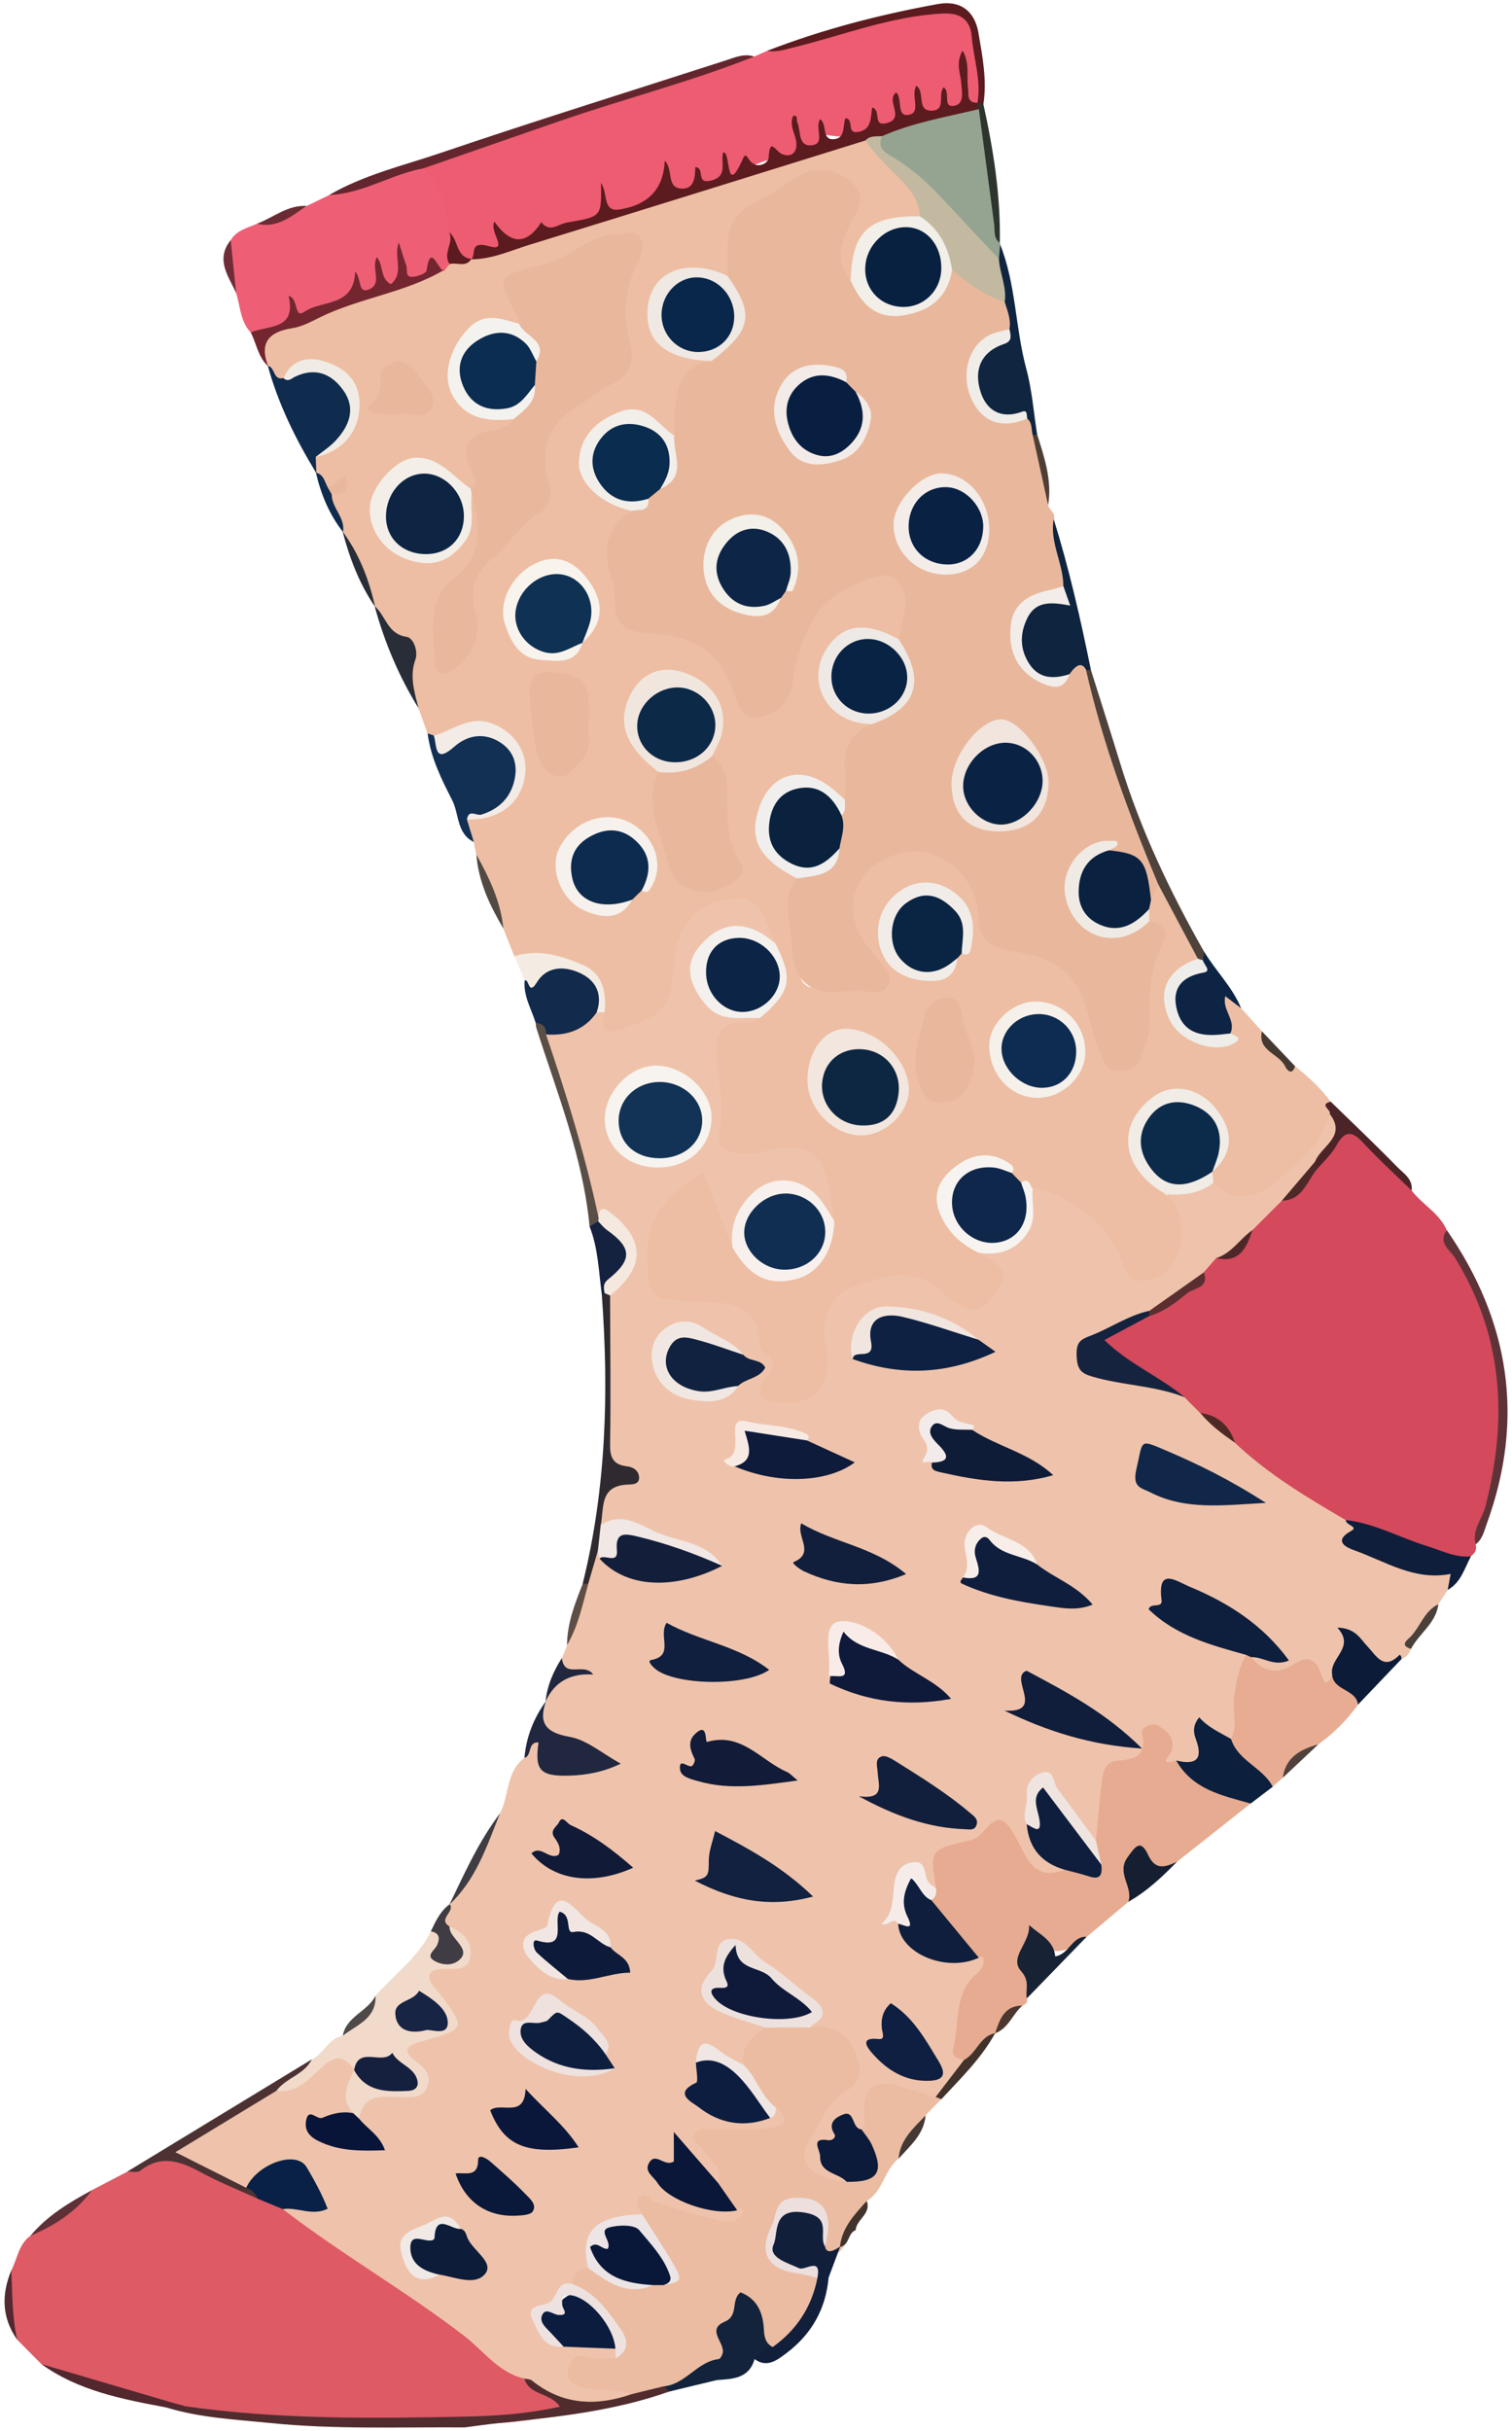 <svg width="283" height="455" viewBox="0 0 283 455" fill="none" xmlns="http://www.w3.org/2000/svg">
<path d="M264.09 308.58C263.76 309.45 263.26 310.16 262.33 310.48C257.56 314.61 256.12 308.67 253 307.12C251.87 309.53 250.86 311.74 250.11 314.07C249.45 315.68 248.18 316.23 247.15 314.79C245.3 312.21 243.24 312.63 240.63 313.3C238.06 313.96 235.3 313.85 233.89 310.79C234.96 308.85 236.84 310 238.92 309.75C233.84 303.84 227.77 300.31 221.19 297.48C219.65 296.82 218.65 296.97 218.21 298.74C217.89 300.05 216.42 301.34 218.52 302.57C221.7 304.42 224.97 306.04 228.53 307.04C230.42 307.57 232.53 307.76 233.65 309.76C232.17 314.94 232.99 320.49 231.04 325.59C228.97 326.46 227.39 324.59 225.14 324.53C225.31 327.97 225.67 331.8 220.28 330.86C217.4 331.02 217.66 329.2 217.9 327.24C218.03 326.2 217.59 325.18 216.42 325.02C215.31 324.87 215.18 325.89 215.05 326.68C214.7 328.77 213.28 329.87 211.42 330.29C208.47 330.96 207.48 332.82 207.38 335.65C207.27 338.61 206.85 341.56 205.54 344.3C203.75 345.27 203.13 343.71 202.57 342.7C200.97 339.78 198.16 337.83 196.59 334.9C196.24 334.25 195.95 333.23 194.84 333.64C193.99 333.96 193.69 334.77 193.56 335.6C193.28 337.39 193.11 339.18 192.98 340.98C193.19 345.34 197.02 347.08 199.41 349.87C197.08 352.71 194.76 351.5 192.6 349.72C191.04 348.44 190.16 346.59 189.18 344.86C187.88 342.58 186.41 341.46 184.27 344.03C183.74 344.67 183 345.26 182.17 345.29C176.93 345.45 175.7 348.89 175.55 353.25C173.88 354.33 173.1 353 172.47 351.93C170.44 348.48 169.54 350.74 168.77 352.68C167.95 354.72 169.03 357.42 166.6 358.91C167.22 359.18 168.06 358.92 168.46 359.71C172.62 365.62 176.44 367.11 183.01 365.37C185.36 367.43 185.65 367.77 183.44 370.64C179.99 375.12 179.94 380.05 180.56 385.22C180.21 388.69 177.48 390.49 175.29 392.66C172.9 393.28 170.72 392.26 168.51 391.71C165.01 390.84 163.01 391.75 162.99 395.66C162.99 396.95 163.03 398.4 161.32 398.87C158.02 396.58 156.75 399.59 155.25 401.39C153.28 403.74 155.67 404.8 157.01 406.14C157.75 406.88 159.19 407.49 157.84 408.89C154.93 409.71 152.41 408.87 150.87 406.4C149.37 403.99 149.57 401.19 151.16 398.81C152.91 396.19 154.45 393.41 156.65 391.08C160.81 386.67 159.69 382.51 153.94 380.73C153.15 380.49 152.31 380.38 151.58 379.97C152.6 375.95 150.26 373.8 147.24 371.88C144.46 370.11 142.07 367.8 139.46 365.79C137.49 364.28 135.98 363.7 135.27 366.85C135.01 367.99 134.49 369.02 133.83 369.98C132.03 372.61 133.27 374.09 135.65 375.47C138.18 376.94 141.57 376.61 143.47 379.32C142.85 382.05 140.32 383.73 139.54 386.38C137.41 387.36 135.98 385.64 134.32 384.94C132.94 384.36 131.88 384.04 131.59 386C130.34 394.47 134.38 397.68 143.31 395.28C144.14 394.85 144.82 394.08 145.87 394.15C149.1 396.26 147.71 397.85 145.17 399.01C142.86 400.06 140.3 399.65 137.84 399.74C135.93 399.81 133.96 399.49 132.11 400.23C132.74 403.32 137.23 404.77 134.98 408.57C131.42 408.39 130.47 405.06 128.2 403C126.68 402.86 127.28 404.96 126.22 405.25C120.32 406.86 124.45 408.7 126.32 409.7C129.91 411.63 133.56 414.02 138.03 412.35C139.79 412.16 139.98 413.32 139.72 414.55C139.44 415.87 138.26 416.26 137.08 416.45C133.12 417.08 129.66 415.14 125.98 414.28C124.1 413.84 121.96 411.92 120.27 414.72C118.86 415.76 117.01 415.32 115.58 416C112.24 417.6 110.42 420.3 110.71 424.17C109.89 425.6 108.57 426.59 107.49 427.78C105.27 428.93 104.41 431.65 101.98 432.59C101.05 432.95 100.94 433.83 101.41 434.64C102.58 436.65 103.73 438.73 106.64 438.26C109.51 438.1 112.42 437.5 115.14 439C115.71 439.61 115.85 440.33 115.64 441.12C114.35 442.93 112.41 442.45 110.63 442.52C109.65 442.56 108.44 442.45 108.46 443.88C108.47 444.82 109.39 445.15 110.18 445.43C112.25 446.17 114.48 445.9 116.57 446.46C117.55 446.72 118.48 447.14 118.36 448.45C111.17 452.72 104.67 450.28 98.3 446.44C94.16 445.23 91.37 442.01 88.15 439.47C77.72 431.28 66.26 424.59 55.6 416.74C54.45 415.89 52.93 415.24 53.04 413.39C54.56 411.65 56.81 413.03 58.61 412.36C55.82 404.32 54.71 404.11 46.11 409.76C41.65 409.31 38.16 406.62 34.4 404.6C32.7 403.69 32.56 402.26 34.38 401.17C40.19 397.68 45.56 393.48 51.72 390.59C55.06 389.87 57.56 387.72 60.1 385.63C62.56 383.6 64.81 383.34 66.52 386.58C66.72 387.01 66.85 387.47 66.91 387.94C65.79 390.48 67.02 393.26 66.15 395.83C64.1 397.02 61.64 396.76 58.57 397.89C62.04 400.9 65.54 401.26 69.4 401.14C68.91 399.19 66.69 398.43 66.8 396.41C66.86 391.91 69.67 391.12 73.48 391.08C79.28 391.02 79.27 390.87 76.33 385.99C74.29 382.61 76.65 381.55 79.21 380.7C84.73 378.87 84.74 378.9 81.67 374.34C78.33 369.37 78.64 369.21 84.13 366.96C89.38 364.82 84.73 362.69 83.6 360.63C81.58 358.89 83.8 357.74 84.19 356.34L84.13 356.41C88.12 351.19 90.45 345.05 93.59 339.35C95.33 335.98 94.68 331.56 98.17 328.98C98.88 327.76 98.54 325.58 100.45 325.49C102.36 325.4 101.83 327.39 102.17 328.54C102.78 330.58 104.5 330.73 106.14 330.94C108.33 331.23 110.43 330.62 113.17 329.79C110.25 328.39 107.93 326.97 105.41 325.9C102.016 324.453 100.953 321.933 102.22 318.34L102.14 318.46C103.49 315.36 104.62 311.97 109.27 313.19C107.96 312.03 104.03 314.76 105.19 310.29C105.51 309.49 105.84 308.68 106.16 307.88C107.2 304.02 108.47 300.23 109.67 296.42C110.14 294.28 110.09 291.98 111.7 290.21C112.19 290.23 112.63 290.4 113.02 290.72C117.96 295.89 127.01 296.45 132.49 292.25C126.49 289.11 120.51 286.04 113.55 285.89C112.67 285.87 111.92 285.67 111.77 284.62C113.31 281.83 111.24 277.02 117.68 276.66C114.31 274.47 113.68 272.22 113.68 269.4C113.66 260.83 114.21 252.24 113.34 243.69C113.45 242.1 114.58 241.1 115.47 239.95C119.57 234.67 117.79 229.54 111.13 227.39C109.18 216.68 105.85 206.36 102.3 196.11C102.03 195.32 101.69 194.58 101.84 193.72C105.05 191.8 108.77 190.96 111.91 188.88C112.42 188.86 112.9 188.98 113.35 189.23C114.85 191.71 116.83 191.22 118.94 190.16C121.78 188.74 124.89 187.6 124.91 183.62C124.93 180.61 125.13 177.64 126.33 174.81C127.84 171.24 130.24 168.64 134.05 167.57C140.61 165.72 145.14 169.3 145.39 176.5C143.56 177.28 142.29 175.82 140.79 175.33C137.71 174.33 135.09 174.68 132.71 177.18C130.77 179.21 130.03 181.39 131.07 183.9C132.25 186.73 134.09 188.96 137.57 189.19C139.29 189.3 141.3 188.86 142.42 190.85C142.27 191.34 142.02 191.97 141.58 192C135.12 192.49 135.36 197.02 135.54 201.68C135.64 204.35 136.13 206.95 136.35 209.59C136.73 214.17 137.52 214.79 142.24 214.18C153.16 212.75 157.15 216.48 156.84 227.81C155.39 229.75 154.57 228.04 153.86 227.15C151.56 224.29 149.51 221.2 145 222.59C140.58 223.95 138.98 227.33 138.32 231.47C138.19 232.3 137.9 233.06 137.23 233.63C133.87 232.52 134.59 229 133.2 226.72C132.27 225.18 131.86 223.34 131.23 221.65C124.27 224.68 122.28 230.42 122.53 237.42C122.64 240.45 124.08 242.13 127.14 242.1C130.67 242.06 134.08 242.91 137.55 243.26C139.7 243.48 141.82 244.34 142.02 246.56C142.4 250.86 147.55 254.02 144.76 259.11C144.03 260.45 145.79 260.88 146.96 261.02C150.74 261.47 153.95 258.26 153.62 254.17C153.42 251.69 152.74 249.27 153.43 246.75C155.4 239.56 167.05 234.9 173.63 238.75C175.64 239.92 177.55 241.27 179.58 242.41C181.62 243.55 183.37 243.33 184.86 241.43C186.45 239.41 186.01 237.8 184.04 236.36C183.36 235.86 182.82 235.22 183.15 234.25C184.03 233.42 185.17 233.3 186.29 233.1C189.78 232.47 191.66 230.4 191.88 226.84C191.97 225.39 191.92 223.91 192.71 222.6C195.19 220.48 197.91 221.05 199.92 222.88C204.13 226.72 209.21 229.75 211.48 235.54C212.73 238.73 215.25 238.62 217.55 235.85C220.95 231.77 220.34 227.53 218.23 223.18C220.95 221.83 223.98 221.72 226.84 220.96C234.97 223.39 240.13 220.91 246.05 211.78C246.91 210.45 247.06 208.48 249.14 208.18C253.68 212.33 248.8 214.64 247.32 217.62C245.42 220.25 243.26 222.65 240.91 224.89C238.82 226.87 236.79 228.93 234.78 230.99C232.84 232.78 231.14 234.84 228.9 236.3C227.58 237.12 226.51 238.25 225.37 239.28C222.13 241.85 218.69 244.12 215.12 246.19C212.12 247.62 209.08 248.99 206.06 250.37C204.53 251.07 202.88 251.75 203.19 253.91C203.48 255.89 205 256.5 206.7 256.95C211.5 258.23 216.69 257.86 221.22 260.32C222.98 261.08 224.32 262.39 225.66 263.7C227.52 265.67 229.38 267.65 231.76 269.03C238.23 274.77 245.59 279.22 252.86 283.81C255 292.01 261.85 292.39 268.45 293.21C271.17 293.55 273.99 293.81 270.99 297.51C270.41 298.4 269.82 299.3 269.24 300.19C267.71 303.09 264.72 305.08 264.12 308.54L264.09 308.58Z" fill="#EFC3AB"/>
<path d="M183.18 234.45C188.84 237.59 189.05 238.71 185.32 243.19C183.63 245.22 181.94 245.66 179.74 244.22C178.63 243.49 177.3 242.98 176.42 242.04C171.06 236.33 165.14 239.13 159.4 240.95C155.46 242.2 153.51 247.24 154.6 252.26C156.1 259.13 152.29 263.38 145.48 262.44C142.33 262.01 141.12 260.45 143.44 257.84C145.26 255.8 145.17 254.49 142.91 253.11C142.55 252.89 142.22 252.29 142.2 251.86C141.81 242.3 134.26 244.04 128.57 243.58C121.8 243.03 121.48 242.72 121.09 236.04C120.61 227.7 125.38 223.1 131.67 219.43C133.44 224.02 135.27 228.75 137.1 233.48C139.37 234.01 140.1 236.45 142.09 237.42C146.32 239.49 151.05 238.01 153.73 233.88C154.84 232.18 154.57 229.94 156.15 228.51C155.81 226.39 155.54 224.26 155.12 222.16C153.77 215.47 150.9 213.72 144.16 215.28C142.57 215.65 140.88 216.1 139.31 215.91C136.53 215.57 133.74 215.89 134.78 210.79C135.62 206.7 134.26 201.98 134.08 197.5C133.89 193.02 135.19 190.81 139.96 191.41C140.66 191.5 141.44 190.86 142.18 190.56C145.36 186.36 146.52 181.74 145.12 176.57C142.03 168.52 141.02 167.67 135.61 168.47C130.17 169.28 126.63 173.68 126.17 180.2C125.57 188.69 124.39 189.95 116.42 192.59C112.61 193.85 112.45 192.32 113.15 189.42C111.22 179.96 103.15 180.39 96.26 178.94C95.57 177.21 94.88 175.48 94.19 173.75C92.71 169.07 90.61 164.61 89.14 159.92L88.67 157.57C87.36 156.57 87.32 155 86.91 153.6C87.88 152.2 89.53 152.41 90.89 151.93C95.37 150.36 97.93 145.44 96.49 141.27C95.13 137.33 91.1 135.65 86.35 137.03C84.63 137.53 83.03 138.58 81.11 138.16C80.67 137.95 80.3 137.65 80.02 137.25L78.33 132.55C76.77 125.67 74.56 119.08 70.11 113.45L70.2 113.57C68.26 108.83 66.44 104.04 64.11 99.46L64.19 99.57C63.67 97.22 61.9 95.34 61.69 92.88C61.88 92.29 62.44 92.02 62.85 91.61C62.31 91.35 61.86 91.97 61.3 91.78C60.39 90.78 60.1 89.39 59.11 88.47L59.2 88.57C58.57 87.7 58.59 86.72 58.73 85.73C59.23 84.79 60.22 84.49 61.02 83.93C65.73 80.6 67.28 75.74 64.86 72.05C62.35 68.22 58.51 67.88 53.12 71.02C50.91 71.59 50.95 69.5 50.1 68.47L50.17 68.57C48.02 62.6 48.1 62.75 53.87 60.34C63.09 56.49 72.72 53.79 81.96 50.04C82.58 49.64 83.22 49.28 83.89 48.96C85.23 48.4 86.7 48.26 88.06 47.73C88.53 47.55 89.01 47.41 89.5 47.28C110.44 41.42 131.06 34.56 151.71 27.81C154.99 26.74 158.22 25.24 161.84 25.79C165.56 28.45 168.74 31.67 171.38 35.41C172.52 37.03 173.67 38.67 172.34 40.74C171.82 41.15 171.23 41.55 170.57 41.54C163.98 41.37 161.18 45.27 160.15 51.13C160.07 51.61 159.75 52.03 159.45 52.42C156.48 52.68 156.34 50.42 156.4 48.54C156.47 45.91 156.72 43.21 157.99 40.8C159.04 38.81 160.08 36.81 157.91 34.98C155.91 33.28 153.45 32.25 151.02 33.63C147.28 35.75 143.6 38.01 140.03 40.42C138.1 41.72 137.6 43.87 137.48 46.12C137.38 47.92 137.63 49.8 136.51 51.42C135.08 52.43 133.66 51.65 132.24 51.37C127.54 50.44 123.76 52.62 122.73 56.85C121.72 60.98 124.23 64.8 128.85 66.03C130.4 66.45 132.2 66.11 133.37 67.61C128.36 70.69 127.56 75.82 126.83 80.99C125.01 82.86 123.86 80.98 122.61 80.15C118.38 77.34 114.3 77.88 111.35 81.74C108.55 85.4 109.38 89.15 113.55 92.52C115.09 93.77 117.37 93.88 118.43 95.81C113.96 101.02 115.03 106.84 116.42 112.78C117.05 115.45 118.56 116.79 121.18 117.07C123.34 117.3 125.42 117.89 127.53 118.31C132.18 119.25 135.3 121.82 137 126.23C137.42 127.31 138 128.33 138.6 129.33C139.46 130.77 140.29 132.36 142.29 132.23C144.33 132.1 145.55 130.69 146.39 128.98C147.43 126.86 147.53 124.47 148.21 122.26C150.47 114.91 154.12 108.9 162.54 107.34C168.5 106.24 170.59 107.86 170.42 113.92C170.37 115.94 170.14 117.92 168.61 119.46C166.93 120.44 165.46 119.3 163.9 119.01C159.55 118.2 156.33 120.01 154.97 123.98C153.66 127.8 155.3 131.37 159.23 133.26C160.68 133.96 162.45 134.1 163.41 135.66C159.45 139.28 159.64 144.33 158.8 149.03C156.76 150.82 155.53 148.71 154.1 147.96C149.76 145.68 146.64 146.01 144.43 149.14C141.74 152.95 142.18 157.08 145.34 160.42C146.77 161.94 149.43 162.21 149.79 164.8C147.82 170.39 149.89 176.02 149.67 181.63C149.61 183.22 150.43 184.72 152.21 184.84C155.87 185.08 159.48 184.24 163.1 183.82C164.85 183.61 164.2 182.11 163.59 181.08C162.57 179.36 161.21 177.87 160.12 176.19C156.98 171.39 157.53 166.32 161.56 162.68C167.44 157.37 173.61 156.45 178.19 160.3C181.33 162.94 183.86 166.16 184.22 170.34C184.57 174.38 186.53 176.35 190.36 176.89C198.55 178.03 203.64 182.43 205.23 190.75C205.6 192.67 206.44 194.55 207.19 196.41C207.64 197.53 208.33 198.5 209.7 198.54C211.04 198.58 211.8 197.69 212.38 196.62C212.78 195.89 213.13 195.11 213.26 194.29C214.21 188.25 213.57 181.98 216.02 176.14C216.49 175.02 215.49 173.94 214.87 172.95C214.47 172.27 214.24 171.54 214.16 170.76C214.11 169.97 214.2 169.2 214.41 168.44C215.02 167.09 215.18 165.33 217.23 165.26C219.72 169.97 223.36 174.09 224.56 179.47C221.8 181.74 218.76 183.74 219.49 188.18C220.32 193.2 224.83 195.47 229.4 192.95C229.33 191.94 229 191.01 228.77 190.05C228.46 188.78 227.96 187.17 229.47 186.57C231.1 185.92 231.45 187.85 232.32 188.71C233.62 190.15 234.92 191.59 236.22 193.03C237.43 196.02 239.83 197.87 242.42 199.56C244.89 201.53 247.21 203.65 249.09 206.21C248.97 206.96 249.95 207.81 248.89 208.49C247.11 214.57 242.35 218.39 237.74 221.97C234.63 224.39 230.47 225.07 227.12 221.39C226.57 220.84 226.52 220.18 226.67 219.46C226.81 219.01 227 218.59 227.22 218.18C228.36 215.93 229.24 213.73 228.11 211.1C226.16 206.56 221.49 203.98 217.91 205.68C213.09 207.97 211.46 212.98 213.63 217.77C214.7 220.14 217.33 221.1 218.19 223.52C222.85 227.28 222.03 236.69 216.56 239.03C214.13 240.07 211.18 240.51 210.09 236.28C208.49 230.09 199 222.64 193.29 222.49C192.28 222.71 191.83 220.71 190.6 221.81C189.43 221.54 188.89 220.65 188.42 219.67C185.51 216.24 182.4 217.55 179.6 219.58C176.71 221.67 176.14 224.39 177.67 227.93C178.92 230.81 182.44 231.43 183.2 234.48L183.18 234.45Z" fill="#EDBEA3"/>
<path d="M158.1 149.63C158.13 147.85 158.33 146.05 158.16 144.29C157.74 140.1 159.22 137.12 163.2 135.51C163.57 134.72 164.28 134.28 164.96 133.79C170.23 129.9 170.71 128.42 168.62 122.43C168.3 121.5 167.71 120.63 168.16 119.58C168.9 115.62 171.14 111.19 167.16 108.08C164.88 106.3 155.47 111.08 153.3 114.25C150.51 118.31 149.06 122.86 148.39 127.64C147.87 131.35 145.54 133.47 142.4 134.17C138.95 134.94 137.95 131.57 137.17 129.21C134.59 121.36 128.71 118.8 121.21 118.5C117.33 118.35 114.93 116.92 115.1 112.48C115.17 110.55 114.58 108.54 114.05 106.64C112.74 101.9 114.1 98.26 118.23 95.62C118.88 94.48 120.42 94.18 120.85 92.83C121.52 91.63 122.73 91.05 123.74 90.23C126.9 87.99 123.99 84.04 126.2 81.54C126.2 80.05 126.11 78.54 126.25 77.06C126.65 72.51 127.55 68.27 133.23 67.58C133.25 67.42 133.21 67.18 133.3 67.1C138.18 62.67 138.77 57.45 136.16 51.64C136.18 49.66 136.21 47.67 136.21 45.69C136.21 42.21 137.78 39.8 140.88 38.16C143.64 36.7 146.32 35.06 148.89 33.28C152.43 30.83 157.62 31.59 160.2 35.05C161.63 36.98 161 38.46 159.94 40.42C157.88 44.22 155.76 48.28 159.23 52.52C159.72 52.64 160.17 52.87 160.53 53.22C167.31 60.03 171.79 59.56 177.17 51.47C177.45 51.05 177.74 50.65 178.13 50.32C182.17 51.45 185.45 53.87 188.61 56.49C189.44 58.06 189.98 59.67 189.51 61.47C189 62.4 188.08 62.8 187.21 63.28C182.95 65.6 181.57 68.59 182.7 73.06C183.63 76.77 185.97 78.15 191.19 78.07C191.69 78.07 192.18 78.05 192.68 78.14C194.14 78.95 193.55 80.37 193.71 81.57C194.91 85.84 195.76 90.17 196.2 94.58C196.39 95.51 197.7 95.99 197.25 97.18C197.7 101.08 199.13 104.78 199.68 108.65C199.27 111.47 196.72 111.43 194.82 112.22C191.67 113.53 190.25 115.79 190.47 119.24C190.7 122.77 192.43 125.12 195.55 126.6C197.25 127.41 198.41 126.73 199.31 125.28C200.8 124.15 202.37 120.2 203.69 125.39C207.55 138.59 211.46 151.77 217.22 164.3C217.47 164.85 217.24 165.2 216.79 165.48C216.34 166.48 215.9 167.48 215.45 168.48C213.3 165.09 212.49 160.45 207.36 159.86C206.59 158.5 207.24 158.1 207.56 158.1C204.34 158.38 202.09 161.16 200.95 164.67C200.02 167.54 201.13 170.3 203.46 172.3C206.18 174.64 209.18 174.66 212.29 172.99C213.16 172.52 214.05 171.99 215.11 172.44C217.65 172.77 218.87 174.14 217.62 176.55C215.06 181.49 215.13 186.75 215.11 192.08C215.11 193.84 214.3 195.61 213.72 197.33C213.02 199.41 211.71 200.63 209.26 200.47C206.85 200.31 206.59 198.53 205.81 196.85C203.71 192.32 204.01 186.99 200.32 182.91C197.08 179.32 192.99 178.55 188.79 177.88C184.82 177.25 183.22 175.47 183.09 171.3C182.87 164.11 175.98 158.38 169.61 159.48C160.3 161.08 156.71 169.82 162.37 177.1C162.57 177.36 162.88 177.55 163.04 177.84C164.25 179.95 167.26 181.89 166.32 184.16C165.23 186.81 161.83 185.05 159.48 185.46C158.99 185.55 158.48 185.46 157.99 185.52C151.563 186.367 148.307 183.463 148.22 176.81C148.16 172.64 145.89 168.28 149.23 164.38C151.13 162.23 155.27 162.97 155.9 159.2C156.41 157.05 156.75 154.88 156.69 152.66C156.88 151.51 157.2 150.42 158.13 149.62L158.1 149.63Z" fill="#E9B89C"/>
<path d="M234.41 230.21C236.25 228.38 238.08 226.54 239.92 224.71C242.53 223.03 244.65 220.88 246.13 218.13C246.6 217.67 247.06 217.19 247.48 216.68C252.7 210.52 252.73 210.49 258.32 216.18C260.39 218.28 262.84 220.07 264.21 222.8C266.23 225.44 269.41 227.04 270.8 230.24C271.96 235.16 275.42 238.93 277.25 243.57C282.96 258.04 282.4 272.31 276.84 286.61C276.54 287.38 276.46 288.23 276.19 289.01C276.51 290.01 276.03 290.69 275.29 291.26C273.25 292.55 271.22 292 269.15 291.31C263.27 289.34 257.28 287.64 251.87 284.47C244.57 280.21 237.32 275.87 231.14 270.01C229.14 267.96 227.43 265.56 224.63 264.44C223.66 263.46 222.68 262.48 221.71 261.5C216.87 259.01 211.78 256.99 207.62 253.29C205.5 251.4 205.61 250.01 208.24 249C210.41 248.17 212.31 246.79 214.51 246.06C218.28 243.66 222.55 241.91 225.3 238.11C226.08 237.22 226.86 236.32 227.64 235.43C231.37 235.6 232.45 232.35 234.4 230.2L234.41 230.21Z" fill="#D4495C"/>
<path d="M52.94 413.43C63.87 421.85 75.88 428.71 86.86 437.13C90.43 439.86 93.31 444.07 98.15 445.14C99.35 446.63 101.24 447.02 102.75 448.01C103.64 448.59 105.3 448.7 105.07 450.17C104.84 451.62 103.42 452.25 102.1 452.44C98.33 452.99 94.48 453.6 90.75 453.54C72.2 453.26 53.57 454.17 35.16 450.91C25.82 448.74 16.38 446.88 7.74 442.43C6.23 440.91 4.73 439.39 3.22 437.87C1.39 433.67 1.34 429.32 2.11 424.9C3.26 422.72 3.47 420.03 5.67 418.44C9.62 415.73 13.45 412.86 17.2 409.88C19.41 408.73 21.61 407.57 23.82 406.42C25 405.87 26.31 405.73 27.4 404.85C29.71 402.97 32.14 403.23 34.79 404.47C39.1 406.49 43.01 409.41 47.84 410.24C49.25 411.75 52.43 410.45 52.93 413.43H52.94Z" fill="#DE5A65"/>
<path d="M141.18 10.58C142 10.22 142.81 9.86 143.63 9.5C152.58 7.43 161.23 4.21 170.28 2.48C172.23 2.11 174.17 1.75 176.14 1.57C179.94 1.23 182.19 3.14 182.6 6.81C183.01 10.57 184.12 14.27 183.68 18.1C183.72 18.62 183.62 19.12 183.39 19.59C182.1 20.22 181.09 20.03 180.79 18.47C180.51 17.03 180.95 15.5 180.45 14.29C180.36 16.39 181.86 18.98 179.09 20.77C177.27 17.66 172.48 25.5 171.9 19.59C172.1 20.25 172.02 21.79 170.43 22.33C168.37 23.03 168.47 20.96 167.96 20.08C168.66 23.16 167.62 24.72 164.15 23.29C163.55 23.04 163.95 22.83 163.38 23.4C161.06 25.67 158.18 26.01 153.87 25.08C153.57 25.01 153.8 25.37 153.81 25.5C154 27.2 153.14 28.05 151.54 28.06C149.67 28.07 149.87 26.31 149.31 25.2C149.1 24.78 149.05 24.28 148.8 24.06C149.87 27.25 151.22 30.16 145.19 29.73C144.05 29.65 140.68 30.86 138.7 32.31C137.67 33.07 136.57 33.39 135.86 31.84C135.8 31.7 135.89 31.51 135.71 31.41C135.71 31.74 135.75 32.08 135.7 32.41C135.42 34.14 133.64 34.77 132.73 34.38C130.15 33.26 126.41 39.58 124.85 32.99C124.89 36.16 120.86 39.32 116.22 39.93C113.23 40.33 113.62 37.89 113.2 37.37C114.71 39.54 113.62 41.34 110.02 41.81C107.21 42.18 104.67 44.97 101.56 42.77C101.26 46.69 97.48 44.24 95.88 45.83C95.7 46.01 88.49 48.26 88.18 48.52L88.25 48.48C84.59 49.54 84.78 46.05 83.41 44.4C82.85 39.54 79.81 35.46 79.04 30.65C99.6 23.48 120.23 16.52 141.19 10.58H141.18Z" fill="#ED5C71"/>
<path d="M120.2 414.41C119.79 413.38 118.7 412.26 119.59 411.25C120.72 409.97 121.51 411.68 122.49 411.99C126.07 413.13 129.62 414.44 133.28 415.2C135.12 415.58 137.51 416.61 139.02 414.16C139.09 414.04 139.09 413.82 139.02 413.69C138.7 413.04 138.33 413.32 137.97 413.66C135.66 412.7 134 411.28 134.34 408.47C135.59 405.46 132.59 404.35 131.56 402.37C131.06 401.41 129.42 400.85 129.95 399.58C130.56 398.13 132.17 398.46 133.47 398.45C136.93 398.41 140.43 398.67 143.85 398.26C145.82 398.03 148.69 397.09 145.21 394.43C141.01 393.44 140.02 390.01 139.16 386.47C138.43 382.94 140.87 381.24 143.18 379.45C145.83 377.53 148.48 377.57 151.14 379.42C155 379.08 158.21 379.6 160 383.87C161.36 387.09 161.59 389.43 158.26 391.43C154.89 393.45 153.59 397.3 151.61 400.35C148.86 404.58 151.8 407.69 158.43 408.33C164.97 406.65 161.5 402.13 161.22 398.51C162.07 397.95 161.8 397.19 161.75 396.34C161.39 390.7 163.47 388.8 169.01 390.57C171.03 391.22 173.07 391.82 175.1 392.45C175.7 391.96 176.06 392.1 176.17 392.87C175.18 393.88 174.2 394.88 173.21 395.89C171.91 398.83 169.34 400.99 168.15 404C165.49 406.12 165.3 410.1 162.21 411.9C160.82 414.67 159.19 417.32 158.03 420.21C157.79 420.62 157.51 420.99 157.19 421.34C155.4 422.74 153.72 423.79 153.53 420.18C153.79 418.7 154.02 417.21 153.62 415.73C152.83 412.77 150.45 412.07 148.17 413.08C145.55 414.24 145.07 417.31 144.76 419.83C144.45 422.31 146.34 423.67 148.73 424.1C150.52 424.42 152.43 424.47 153.49 426.35C152.99 432.6 150.46 437.45 144.26 439.77C141.63 438.4 141.94 435.61 141.17 433.34C140.9 432.53 140.57 431.7 139.67 431.55C138.54 431.36 138.45 432.42 138.16 433.13C137.44 434.92 135.61 436.24 135.94 438.5C136.34 441.25 134.83 442.69 132.47 443.79C129.8 445.04 127.58 447.2 124.56 447.8C122.45 448.15 120.39 449.72 118.18 448.1C115.1 446.71 111.67 447.82 108.48 446.58C106.71 445.89 105.89 445.16 106.37 443.44C106.82 441.84 107.37 440.34 109.81 441.09C111.49 441.61 113.41 441.33 115.22 441.41C117.08 436.24 112.79 433.9 110.31 430.72C109.38 429.53 106.98 429.76 107.15 427.48C107.24 425.63 108.14 424.56 110.05 424.46C114.05 424.87 117.47 428.31 121.85 426.76C122.52 426.62 123.19 426.57 123.86 426.54C126.8 425.79 124.75 424.27 124.23 423.27C122.73 420.38 120.32 417.93 120.17 414.42L120.2 414.41Z" fill="#EBBCA1"/>
<path d="M180.45 385.5C179.21 385.34 178.04 384.91 178.43 383.39C179.63 378.66 178.38 373.16 182.78 369.39C183.63 368.66 184.36 367.69 184.03 366.39C184 366.28 183.77 366.16 183.63 366.16C183.49 366.16 183.34 366.3 183.2 366.38C178.39 364.35 176.39 359.81 173.78 355.81C173.81 354.75 174.46 354.05 175.2 353.42C174.01 346.2 174.06 346.11 181.42 344.43C182.45 344.2 183.19 343.76 183.87 342.95C186.73 339.54 187.92 339.85 190.2 344.01C192.12 347.49 193.45 352.2 199.23 349.91C200.5 347.51 203.68 351.42 204.69 348.24C204.85 346.99 204.02 345.63 205.12 344.5C205.51 340.58 205.81 336.65 206.32 332.75C206.51 331.3 207.1 329.72 208.92 329.55C212.16 329.25 214.89 328.84 213.71 324.3C213.49 323.46 215.51 322.2 216.85 323C218.53 324 220.07 325.4 219.24 327.77C218.9 328.74 216.67 330.54 220.13 329.47C224.05 331.93 227.61 335.07 232.45 335.77C233.31 335.89 233.78 336.71 234.07 337.53C229.47 341.17 224.87 344.8 220.28 348.44C218.65 349.46 217.1 350.93 215.08 349.08C214.39 348.45 213.61 347.56 212.57 348.37C211.52 349.18 211.55 350.41 211.93 351.51C212.51 353.17 212.62 354.65 211.19 355.92C208.58 358.11 205.97 360.31 203.37 362.5C202.78 362.82 202.18 363.1 201.66 363.53C198.993 365.783 196.433 365.663 193.98 363.17C192.43 364.68 191.53 366.51 192.61 368.42C193.82 370.56 192.97 372.21 192.19 374.03C192.44 374.8 191.92 375.09 191.36 375.36C189.1 376.54 187.53 378.4 186.25 380.54L186.27 380.52C184.39 382.26 183.35 384.98 180.45 385.53V385.5Z" fill="#E6AB90"/>
<path d="M79.24 31.51C82.67 34.76 83.56 39.03 84.05 43.46C84.97 45.43 85.25 47.42 84.17 49.43C83.89 49.76 83.6 50.09 83.32 50.42C82.55 51.71 81.07 48.49 79.69 51.48C78.41 54.25 75.67 52.57 74.79 48.48C75 49.75 76.3 52.34 73.79 53.61C71.58 54.73 71.31 52.32 70.73 50.69C71.2 53.58 71.13 55.72 67.17 54.66C66.2 54.4 65.44 56.17 63.74 56.54C60.77 57.19 58.39 60.81 54.83 57.75C54.68 57.62 54.79 58.01 54.77 58.16C53.88 62.86 50.25 62.25 46.92 62.22C44.97 60.15 44.99 57.36 44.2 54.86C43.52 51.59 41.86 48.42 43.18 44.95C44.29 43.1 46.28 42.65 48.08 41.89C51.66 42.09 54.13 39.2 57.4 38.55L61.63 36.5C65.99 35.11 70.34 33.71 74.63 32.14C76.07 31.61 77.54 30.4 79.24 31.52V31.51Z" fill="#EE5F75"/>
<path d="M234.21 310.15C236.37 312.98 239.17 313.35 241.98 311.56C244.61 309.89 246.14 310.16 247.21 313.12C247.65 314.33 248.25 316.24 249.34 313.4C252.1 314.28 254.47 315.5 254.18 319.01C252.1 321.89 249.63 324.39 246.74 326.45C243.75 327.71 241.72 329.98 240.1 332.69C239.47 333.25 238.84 333.81 238.21 334.37C234.71 332.17 230.85 330.29 230.4 325.43C231.7 323.06 230.68 320.46 230.95 317.97C231.28 315 231.83 312.29 233.22 309.7C233.92 309.03 234.08 309.54 234.21 310.14V310.15Z" fill="#E7AC92"/>
<path d="M84.13 360.52C86.56 361.6 88.45 363.3 88.04 366.09C87.59 369.11 84.88 368.36 82.83 368.47C80 368.62 79.72 369.87 81.27 371.94C81.57 372.34 81.97 372.65 82.26 373.05C87.21 379.67 87.19 379.62 79.5 381.87C77.27 382.52 74.16 383.2 78.17 386.03C79.79 387.17 80.76 388.72 79.91 390.73C79.11 392.63 77.3 392.44 75.64 392.48C72.25 392.57 68.17 391.27 67.22 396.5C66.37 396.68 66.02 396.32 66.12 395.47C63.54 392.71 65.13 390.03 66.27 387.34C69.53 387.91 72.11 392.06 76.35 389.09C73.46 385.05 69.95 385.83 66.3 387.37C64.41 384.41 62.45 384.78 60.1 386.97C57.76 389.14 55.55 391.82 51.76 391.28C52.79 388 56.3 387.51 58.38 385.41C60.62 384.34 61.46 381.43 64.17 380.97C66.01 378.32 69.65 377.13 70.29 373.49C73.78 369.51 78.23 366.35 80.65 361.45C84.68 360.58 81.6 365.19 84.04 365.78C85.51 364.02 82.54 362.16 84.13 360.52Z" fill="#F1DAC9"/>
<path d="M87.4 153.39C87.83 154.79 88.26 156.18 88.69 157.58C85.44 155.99 85.96 152.35 84.63 149.74C82.62 145.81 80.6 141.76 80.04 137.25C80.43 137.38 80.82 137.52 81.21 137.65C82.64 139.14 84.15 138.47 85.75 137.95C92.04 135.9 96.09 137.54 97.08 142.46C98.13 147.69 94.64 152.12 88.78 152.96C88.29 153.03 87.82 153.1 87.41 153.4L87.4 153.39Z" fill="#123053"/>
<path d="M125.36 447.53C115.01 451.23 104.18 452.35 93.35 453.47C91.23 453.69 89.12 454.01 87 454.28C74.85 454.2 62.69 454.69 50.58 453.46C44.01 452.79 37.37 452.49 30.99 450.51C32.12 449.61 33.33 449.86 34.54 450.3C51.98 452.81 69.54 452.62 87.08 452.26C92.93 452.14 98.8 451.74 104.8 450.39C102.91 447.67 99.03 448.34 98.15 445.13C98.63 445.25 99.22 445.22 99.56 445.5C105.26 450.1 111.54 450.36 118.19 448.07C120.21 447.57 122.22 447.08 124.24 446.58C124.64 446.87 125.23 446.92 125.35 447.53H125.36Z" fill="#502C2E"/>
<path d="M50.13 68.47C51.52 68.7 51.09 71.27 53.06 70.75C58.38 67.6 62.93 68.4 65.43 72.92C67.87 77.33 65.21 82.62 59.09 85.51C59.13 86.53 59.17 87.55 59.22 88.57C55.36 82.24 52.1 75.65 50.13 68.47Z" fill="#0F2B4E"/>
<path d="M203.28 125.36C202.56 123.953 201.526 124.223 200.18 126.17C195.74 128.17 192.74 127.03 190.86 122.65C189.16 118.68 190.87 113.94 194.53 112.14C196.05 111.39 198.33 111.99 199.03 109.72C199.03 105.45 196.44 101.54 197.22 97.15C200.09 106.4 202.25 115.83 204.17 125.31C203.9 126 203.6 126.02 203.27 125.35L203.28 125.36Z" fill="#0F243E"/>
<path d="M193.27 81.34C193.02 80.31 193.21 79.12 192.26 78.32C186.39 78.54 183.59 77.21 182.45 73.67C181.19 69.74 182.7 66.43 187.21 63.35C187.92 62.87 188.42 62.24 188.94 61.6C189.27 59.78 188.54 58.14 188.04 56.47C186.45 54.28 186.09 51.73 185.94 49.13C185.94 48.08 186.07 47.05 186.57 46.1C186.75 45.91 186.93 45.72 187.11 45.53C190.18 53.07 190 61.3 192.1 69.06C193.17 73.03 193.47 77.22 194.12 81.31C193.85 82 193.56 82.01 193.26 81.33L193.27 81.34Z" fill="#10253F"/>
<path d="M230.41 325.43C231.7 329.56 236.34 330.76 238.22 334.38C236.84 335.42 235.47 336.47 234.09 337.52C228.75 336.03 223.21 334.9 220.15 329.47C223.82 330.37 225.26 329.3 223.82 325.45C223.37 324.24 223.2 322.91 224.46 321.39C226.09 323.27 228.33 324.23 230.42 325.44L230.41 325.43Z" fill="#0C1F3D"/>
<path d="M111.7 189.44C109.39 192.77 106.1 193.88 102.2 193.59C101.62 192.8 101.11 191.95 100.26 191.4C99.44 188.8 97.94 186.38 98.2 183.5C101.37 181.39 104.47 179.3 108.59 181.31C112.06 183 113.14 185.55 111.69 189.44H111.7Z" fill="#122A4C"/>
<path d="M251.89 284.47C257.3 285.08 262.04 287.79 267.14 289.36C269.82 290.18 272.37 291.54 275.31 291.27C274.1 293.53 273.45 296.17 270.96 297.55C271.14 296.6 271.31 295.65 271.52 294.55C264.79 295.9 259.33 292.22 253.51 290.14C252.51 289.78 249.15 288.58 252.92 286.49C254.36 285.69 251.8 285.42 251.9 284.48L251.89 284.47Z" fill="#0F1E3A"/>
<path d="M79.24 31.51C73.21 32.6 67.9 36.26 61.62 36.49C68.11 32.71 75.41 31.01 82.41 28.64C100.14 22.62 118.03 17.05 135.85 11.3C137.58 10.74 139.28 9.95 141.17 10.58C129.3 15.3 116.91 18.46 104.86 22.62C96.31 25.57 87.78 28.55 79.24 31.51Z" fill="#64262E"/>
<path d="M232.31 188.69C231.36 187.97 230.41 187.24 229.35 186.44C228.65 188.99 231.46 190.96 230.27 193.42C225.34 195.25 222.04 194.43 220.03 190.87C218.08 187.43 219.07 184.25 223.11 181.23C223.8 180.72 224.4 180.23 224.65 179.4C224.65 178.83 224.9 178.4 225.37 178.09C227.54 181.71 230.67 184.71 232.3 188.69H232.31Z" fill="#0E2444"/>
<path d="M46.92 62.21C50.18 60.83 55.54 61.84 54.01 55.36C56.03 55.89 54.89 59.78 57.07 58.29C60.26 56.11 66.25 57.51 66.47 50.84C67.71 51.99 66.9 55.05 69.06 54.16C71.68 53.08 69.41 50.23 70.52 48.13C71.84 49.62 71.07 52.06 73.15 53.19C75.75 51.08 73.58 48 74.65 45.37C75.14 46.92 75.54 48.31 76.04 49.66C76.33 50.45 75.73 51.96 77.29 51.81C78.2 51.73 79.76 51.16 79.84 50.64C80.68 44.56 82.3 51.89 83.32 50.4C76 54.8 67.33 55.7 59.76 59.45C58.15 60.25 56.48 61.14 54.75 61.41C50.35 62.09 48.48 64.1 50.2 68.55C48.29 66.85 48.02 64.3 46.92 62.19V62.21Z" fill="#73262F"/>
<path d="M102.19 318.36C100.79 322.52 102.13 324.25 106.64 325.05C109.85 325.62 112.7 328.15 116.19 330.06C112.93 331.64 109.79 332.2 106.64 332.3C101.05 332.47 100.07 331.3 100.79 326.09C98.7 325.96 99.62 328.56 98.16 328.99C98.49 325.06 99.89 321.53 102.2 318.35L102.19 318.36Z" fill="#21273E"/>
<path d="M276.21 289.01C275.45 286.3 277.43 284.28 278.03 281.91C282.19 265.65 281.42 250.06 272.32 235.39C271.46 234 269.03 232.58 270.81 230.23C282.58 247.27 285.42 265.53 278.29 285.14C277.79 286.52 277.49 288.03 276.22 289.01H276.21Z" fill="#5E3338"/>
<path d="M254.18 319.02C253.82 316.07 249.58 316.46 249.34 313.41C248.76 310.22 253.8 308.36 250.3 304.6C253.73 304.69 254.62 306.71 255.89 308.05C257.66 309.92 258.98 312.74 261.99 309.66C262.08 309.77 262.21 309.87 262.25 310C262.31 310.15 262.3 310.32 262.31 310.49C259.6 313.33 256.88 316.18 254.17 319.02H254.18Z" fill="#0C1C38"/>
<path d="M114.19 242.46C114.21 251.78 114.34 261.09 114.19 270.4C114.15 272.9 114.91 274.14 117.34 274.41C118.66 274.56 119.65 275.35 119.62 276.62C119.59 277.92 118.09 277.79 117.31 277.84C112.13 278.16 113.11 282.3 112.43 285.43C113.54 287.17 113.68 288.81 111.9 290.24C111.3 292.3 110.7 294.35 110.09 296.41C109.75 296.74 109.4 296.76 109.05 296.42C113.47 278.6 113.98 260.52 112.64 242.31C112.67 241.83 112.89 241.47 113.28 241.21C114.01 241.32 114.61 241.51 114.19 242.46Z" fill="#2F2A2F"/>
<path d="M58.36 385.41C56.95 388.27 53.53 388.85 51.74 391.28C45.56 395.04 39.37 398.8 32.84 402.77C37.59 405.16 41.83 407.29 46.08 409.43C47.86 408.99 48.42 409.85 48.25 411.48C44.69 409.85 41.03 408.41 37.6 406.54C33.76 404.45 30.14 403.17 26.21 406.26C25.7 406.66 24.64 406.37 23.83 406.4C35.34 399.4 46.85 392.4 58.36 385.4V385.41Z" fill="#4D3234"/>
<path d="M225.38 178.09L225.16 179.71C224.77 179.85 224.45 179.76 224.2 179.42C221.72 174.77 219.25 170.12 216.77 165.47C211.33 152.42 206.41 139.19 203.27 125.37C203.57 125.43 203.87 125.41 204.17 125.33C206 131.16 207.87 136.98 209.66 142.83C213.45 155.23 218.98 166.85 225.36 178.1L225.38 178.09Z" fill="#4E423B"/>
<path d="M182.95 19.2C183.69 14.99 182.21 10.97 181.88 6.85C181.63 3.74 179.8 2.36 176.46 2.53C166.75 3.02 157.77 6.62 148.48 8.89C146.85 9.29 145.31 9.82 143.62 9.5C153.97 5.49 164.67 2.73 175.57 0.75C179.7 -1.3411e-07 182.43 2.04 183.13 6.12C183.88 10.53 184.76 14.98 184.06 19.52C183.58 19.79 183.21 19.68 182.94 19.2H182.95Z" fill="#5C1B1F"/>
<path d="M192.19 374.01C191.88 372.33 192.86 370.84 191.11 368.88C188.78 366.27 192.93 363.51 192.6 360.27C194.75 362.14 197.28 363.21 197.5 366.13C200.16 365.72 200.63 362.32 203.37 362.47C199.64 366.31 195.92 370.16 192.19 374V374.01Z" fill="#182235"/>
<path d="M111.7 189.44C112.83 186 111.54 183.44 108.45 182.05C105.51 180.73 102.28 180.87 100.47 183.86C98.89 186.47 99.02 183 98.21 183.51C97.57 181.99 96.93 180.46 96.29 178.94C100.85 177.52 105.14 178.87 109.2 180.64C112.9 182.26 113.47 185.75 113.18 189.42C112.69 189.42 112.2 189.43 111.7 189.44Z" fill="#F4ECE3"/>
<path d="M100.26 191.41C101.57 191.55 102.31 192.2 102.2 193.6C106 204.8 109.51 216.09 111.99 227.67C112.36 227.91 112.48 228.25 112.37 228.67C111.87 229.37 111.28 229.86 110.35 229.54C109.13 216.59 104.29 204.61 100.39 192.38C100.29 192.07 100.3 191.74 100.26 191.41Z" fill="#5A4F47"/>
<path d="M211.2 355.9C212.15 353.14 208.88 350.58 211.04 347.59C212.45 345.63 213.47 344.05 214.9 347.15C216.3 350.17 218.18 349.38 220.29 348.43C217.52 351.25 214.67 353.96 211.2 355.91V355.9Z" fill="#151F31"/>
<path d="M110.35 229.53C110.88 229.21 111.41 228.88 111.94 228.56C115.48 228.77 117.23 231.12 117.96 234.15C118.93 238.17 115.4 239.77 113.16 242.02C112.97 242.09 112.8 242.2 112.65 242.32C112.06 238.03 111.98 233.64 110.35 229.54V229.53Z" fill="#142240"/>
<path d="M264.22 222.8C261.19 219.84 258.03 217 255.17 213.89C253.02 211.56 251.69 211.57 250.11 214.41C249.18 216.09 247.66 217.44 246.41 218.93C245.8 218.51 245.71 218 246.14 217.4C247.23 214.47 252.17 212.72 248.87 208.45C249.28 207.72 246.77 206.74 249.07 206.17C253.22 210.22 257.44 214.2 261.49 218.36C262.67 219.57 264.47 220.61 264.22 222.79V222.8Z" fill="#4C2428"/>
<path d="M70.12 113.45C72.22 115.2 72.48 118.66 76.1 119.18C77.4 119.37 78.3 121.9 77.75 123.43C76.6 126.65 77.6 129.55 78.34 132.55C74.66 126.59 71.97 120.2 70.12 113.45Z" fill="#282D38"/>
<path d="M34.54 450.31C33.36 450.38 32.17 450.45 30.99 450.52C22.84 448.98 14.69 447.44 7.74 442.43C16.67 445.06 25.6 447.69 34.53 450.32L34.54 450.31Z" fill="#52272E"/>
<path d="M84.13 360.52C84.11 361.62 84.83 362.32 85.44 363.11C86.23 364.12 87.37 365.34 86.2 366.57C84.94 367.9 83.08 367.85 81.54 367.09C79.43 366.04 81.33 365.07 81.8 364.03C82.34 362.83 82.34 361.72 80.64 361.45C81.53 359.55 82.41 357.65 84.17 356.36C85.24 357.76 81.86 359.11 84.12 360.52H84.13Z" fill="#403C44"/>
<path d="M182.95 19.2C183.32 19.31 183.69 19.41 184.07 19.52C185.95 28.1 187.32 36.73 187.13 45.55L187.23 45.52C184.85 45.39 185.03 43.41 184.8 41.92C183.74 34.94 182.83 27.95 182.31 20.9C182.46 20.33 182.68 19.78 182.96 19.27V19.21L182.95 19.2Z" fill="#2E352E"/>
<path d="M93.58 339.37C91.14 345.45 89.11 351.76 84.12 356.43C86.95 350.57 89.6 344.6 93.58 339.37Z" fill="#403C44"/>
<path d="M180.45 385.5C182.79 384.3 183.38 381.05 186.27 380.49C183.66 385.23 179.82 388.95 176.19 392.86C175.83 392.72 175.48 392.58 175.12 392.44C176.9 390.12 178.67 387.81 180.45 385.49V385.5Z" fill="#42322C"/>
<path d="M64.12 99.46C67.25 103.69 69.07 108.48 70.21 113.57C67.25 109.27 65.44 104.47 64.12 99.46Z" fill="#282D38"/>
<path d="M17.21 409.88C14.26 413.93 10.2 416.5 5.68 418.44C8.83 414.65 12.96 412.18 17.21 409.88Z" fill="#5E3038"/>
<path d="M105.16 310.3C105.66 314.26 109.26 310.99 111.04 313.38C106.84 313.1 103.75 314.7 102.11 318.47C102.4 315.48 103.56 312.8 105.16 310.3Z" fill="#21273E"/>
<path d="M89.16 159.93C91.57 164.27 93.72 168.71 94.21 173.76C91.68 169.46 89.55 165.01 89.16 159.93Z" fill="#524943"/>
<path d="M193.27 81.34C193.56 81.43 193.85 81.43 194.13 81.32C195.49 85.62 196.94 89.92 196.18 94.55C195.21 90.15 194.24 85.74 193.27 81.34Z" fill="#4E3F36"/>
<path d="M109.06 296.42C109.41 296.42 109.75 296.42 110.1 296.41C109.04 300.33 108.22 304.33 106.13 307.89C106.15 303.82 107.59 300.12 109.06 296.42Z" fill="#5F4E46"/>
<path d="M59.13 88.46C60.71 88.82 60.78 90.35 61.46 91.42C61.81 91.71 62.03 92.08 62.09 92.54C62.09 95.09 64.67 96.87 64.2 99.57C61.63 96.27 60.07 92.51 59.13 88.46Z" fill="#0F2B4E"/>
<path d="M70.28 373.49C70.46 377.8 66.77 378.94 64.16 380.97C64.81 377.34 68.83 376.46 70.28 373.49Z" fill="#4F4948"/>
<path d="M264.09 308.58C261.82 307.92 263.5 306.84 264.02 306.3C265.86 304.36 266.6 301.48 269.22 300.22C268.78 303.78 265.63 305.68 264.1 308.57L264.09 308.58Z" fill="#4A413B"/>
<path d="M2.11 424.9C2.32 429.24 2.25 433.6 3.22 437.87C0.32 433.76 0.25 429.41 2.11 424.9Z" fill="#532830"/>
<path d="M242.4 199.54C241.79 201.45 240.82 200.16 240.53 199.55C239.38 197.16 235.34 196.69 236.2 193.01C238.27 195.19 240.33 197.36 242.4 199.54Z" fill="#453A32"/>
<path d="M57.39 38.54C54.57 40.46 51.9 42.79 48.07 41.88C51.16 40.73 53.81 38.33 57.39 38.54Z" fill="#6A2C34"/>
<path d="M240.1 332.7C240.63 328.83 243.43 327.37 246.74 326.46C244.53 328.54 242.31 330.62 240.1 332.7Z" fill="#50413C"/>
<path d="M160.15 417.36C158.64 417.91 159.02 420.23 157.21 420.5C157.57 416.86 159.98 414.42 162.23 411.89C163.12 414.32 160.3 415.33 160.15 417.36Z" fill="#41342C"/>
<path d="M168.18 404C168.46 400.42 171.01 398.25 173.24 395.89C172.94 399.46 170.32 401.58 168.18 404Z" fill="#443934"/>
<path d="M186.25 380.52C187.12 377.97 187.92 375.35 191.36 375.34C189.52 376.93 188.77 379.6 186.25 380.52Z" fill="#4B3730"/>
<path d="M43.18 44.94C43.52 48.24 43.86 51.55 44.2 54.85C42.76 51.66 40.26 48.58 43.18 44.94Z" fill="#702D37"/>
<path d="M234.21 310.15C233.88 310 233.55 309.85 233.22 309.7C226.69 307.88 220.13 306.16 215 301.18C215.27 299.84 217.62 301.08 217.41 299.47C216.6 293.15 220.13 295.89 222.68 296.95C229.93 299.97 236.37 304.07 241.25 310.75C238.42 311.98 236.42 310.02 234.2 310.14L234.21 310.15Z" fill="#0E1F3D"/>
<path d="M183.15 250.73C184.05 251.37 184.96 252.01 186.33 252.98C177.31 257.27 168.56 257.59 159.59 254.34C160.23 251.93 161.73 249.9 162.79 247.7C164.43 244.28 168.01 245.11 170.78 245.85C175.05 247 179.34 248.32 183.15 250.73Z" fill="#0E2142"/>
<path d="M236.92 281.26C228.66 281.73 221.83 282.62 215.33 279.3C213.59 278.41 211.87 278.43 212.71 274.88C213.98 269.46 213.11 269.27 218.3 271.48C224.33 274.05 230.18 276.92 236.93 281.26H236.92Z" fill="#112749"/>
<path d="M194.14 292.8C197.35 295.35 201.46 296.65 204.51 300.29C201.6 301.51 198.89 300.95 196.25 300.57C190.67 299.76 185.12 298.75 179.95 296.33C179.85 296.28 179.73 296.04 179.77 295.96C179.89 295.69 180.08 295.46 180.25 295.21C182.41 294.53 182.32 292.95 181.86 291.21C181.43 289.6 181.85 288.2 183.26 287.32C184.69 286.43 185.6 287.46 186.67 288.35C188.91 290.22 192.33 290.18 194.16 292.8H194.14Z" fill="#101E3D"/>
<path d="M188 320.13C195.87 320.63 188.65 313.93 192.15 312.67C199.4 316.54 206.93 320.44 213.75 327.23C204.04 326.59 196.04 324.01 188 320.13Z" fill="#101D3B"/>
<path d="M168.14 310.6C171.02 313.34 175.08 314.47 178.02 317.93C169.96 319.42 162.52 318.52 155.38 315.1C155.21 315.02 155.4 314.18 155.42 313.69C156.82 311.78 155.97 309.58 156.26 307.52C156.49 305.87 157.48 304.15 159.02 305.28C161.9 307.39 165.92 307.45 168.13 310.59L168.14 310.6Z" fill="#0F1939"/>
<path d="M130.04 351.94C132.67 351.37 132.65 350.92 132.66 348.19C132.67 346.37 133.42 344.55 133.84 342.67C140.29 346.06 146.48 349.4 152.18 354.93C144.39 357.02 137.63 355.89 130.03 351.94H130.04Z" fill="#11213F"/>
<path d="M181.96 267.59C186.69 270.75 192.59 271.83 197.13 276.07C189.86 278.21 182.97 277.1 176.09 275.54C175.05 275.3 174.1 275.12 174.44 273.7C175.41 272.25 175.17 270.95 174.07 269.64C173.23 268.63 173.26 267.43 174.16 266.46C175.06 265.49 176.4 265.36 177.38 266C178.81 266.94 180.65 266.49 181.96 267.59Z" fill="#0F1C38"/>
<path d="M160.7 336.15C165.77 336.88 164.36 333.93 164.27 331.68C164.22 330.62 163.65 329.11 165.08 328.69C165.8 328.48 166.91 329.15 167.7 329.65C172.45 332.64 177.22 335.58 181.51 339.23C182.28 339.88 183.19 340.44 182.75 341.61C182.38 342.61 181.39 342.36 180.62 342.33C173.67 342.09 167.35 339.78 160.71 336.14L160.7 336.15Z" fill="#121F3C"/>
<path d="M124.77 303.7C130.91 307.14 138.2 307.98 143.97 312.51C139.35 315.76 125.7 315.39 122.37 312.08C121.99 311.71 121.12 310.8 121.86 310.67C126.34 309.85 123.12 306.21 124.76 303.71L124.77 303.7Z" fill="#101F3E"/>
<path d="M149.3 333.21C142.55 334.14 136.68 335.04 130.79 333.37C129.33 332.96 127.43 332.55 127.28 331.12C127.02 328.7 129 331.16 129.63 330.4C129.89 330.08 130.15 329.45 130.01 329.17C129.23 327.61 128.64 325.95 130.01 324.59C132.58 322.03 131.89 326.12 132.36 325.99C138.81 324.12 142.44 329.53 147.32 331.63C147.87 331.87 148.29 332.39 149.3 333.21Z" fill="#121B37"/>
<path d="M169.59 294.58C162.71 297.46 156.54 296.89 150.48 294.06C149.72 293.71 148.09 292.51 148.54 292.33C152.68 290.62 148.93 287.53 149.98 285.08C156.1 288.77 163.51 289.41 169.59 294.58Z" fill="#121F3C"/>
<path d="M151.03 269.57C153.99 270.93 156.95 272.28 159.99 273.68C154.75 277.57 145.41 277.82 137.48 274.41C137.09 272.37 140.21 271.24 138.82 268.77C138.33 267.91 139.69 266.61 140.6 267.11C143.89 268.9 148.04 266.77 151.02 269.57H151.03Z" fill="#0E1B3A"/>
<path d="M123 218.49C117.42 218.45 113.24 214.61 113.2 209.49C113.16 204.38 117.91 199.39 122.79 199.42C128.16 199.45 133.31 204.35 133.18 209.3C133.04 214.73 128.83 218.54 123 218.49Z" fill="#F7F3EE"/>
<path d="M139.15 253.55C140.19 254.9 142.39 254.24 143.23 255.93C142.19 258.01 139.64 257.9 138.15 259.37C134.1 261.61 130.02 262.39 126.09 259.22C123.98 257.52 122.01 255.67 123.89 252.5C125.61 249.59 128.01 248.73 131.08 249.75C133.91 250.69 136.48 252.24 139.15 253.55Z" fill="#102240"/>
<path d="M135.16 293.04C127.18 297.18 117.76 297.74 112.21 291.69C117.45 284.04 116.29 286.13 124.17 288.15C127.99 289.13 132.08 290.12 135.16 293.04Z" fill="#121E3A"/>
<path d="M114.27 364.43C115.38 365.95 117.85 366.32 117.95 369.18C114 369.16 110.37 371.28 106.31 370.37C104.31 369.9 102.75 368.65 101.32 367.3C99.33 365.41 96.72 363.37 101.92 362.16C103.71 361.74 103.54 359.93 103.76 358.46C104 356.88 105.54 356.32 106.15 357.48C107.97 360.96 112.63 360.91 114.25 364.43H114.27Z" fill="#0E1A39"/>
<path d="M144.15 396.37C139.28 398.25 134.7 397.45 130.71 394.31C129.67 393.49 125.83 391.81 130.29 389.78C130.75 389.57 130.29 387.31 130.25 386C130.54 384.72 131.08 383.83 132.62 384.43C138.27 386.62 139.27 387.51 143.16 393.8C143.65 394.6 144.62 395.2 144.16 396.37H144.15Z" fill="#0D1D40"/>
<path d="M166.73 374.89C170.96 377.53 173.23 381.72 175.69 385.77C177.23 388.3 176.59 389.38 173.65 389.42C169.31 389.48 166.01 387.38 163.31 384.32C162.46 383.36 160.67 381.18 164.47 381.6C165.75 381.74 165.15 380.39 165.07 379.76C164.84 377.84 165.24 376.21 166.74 374.89H166.73Z" fill="#0F1F41"/>
<path d="M174.32 355.61C177.28 359.2 180.24 362.79 183.2 366.38C177.09 369.23 168.34 365.54 168.11 360.02C168.92 359.13 168.36 358.16 168.3 357.21C168.16 355.04 167.95 352.32 170.28 351.65C172.94 350.89 173.41 353.79 174.32 355.61Z" fill="#0E1E3C"/>
<path d="M134.35 408.46C135.56 410.19 136.77 411.92 137.98 413.65C133.41 414.74 125.13 411.83 123.06 408.52C122.31 407.32 120.51 406.42 121.49 404.76C122.73 402.64 124.38 405.64 126.12 404.5V399C129.4 402.77 131.88 405.62 134.35 408.47V408.46Z" fill="#0A1738"/>
<path d="M206.14 348.97C206.31 350.67 206.09 351.9 203.86 351.17C202.34 350.67 200.78 350.32 199.24 349.9C194.96 348.66 192.56 345.86 192.17 341.39C192.68 340.94 192.9 340.36 193.08 339.71C193.61 337.81 192.16 334.87 194.97 334.21C197.33 333.65 197.75 336.61 199 337.93C202.03 341.14 204.39 344.88 206.14 348.97Z" fill="#0E1E3C"/>
<path d="M113.35 384.47C113.92 385.34 114.49 386.2 115.06 387.07C108.59 389.14 102.82 387.77 98.01 383.1C95.45 380.62 95.98 379.08 99.22 377.93C99.85 377.71 99.12 377.81 99.7 377.9C101.94 378.22 101.78 373.37 104.69 375.58C108.01 378.11 112.36 379.67 113.35 384.48V384.47Z" fill="#0E1E3F"/>
<path d="M226.93 219.28C226.99 219.97 227.05 220.66 227.1 221.35C224.45 223.43 221.38 223.74 218.17 223.47C209.74 218.7 208.76 210.41 215.99 205.18C219.5 202.64 224.31 203.54 227.44 207.32C231.04 211.66 230.85 215.86 226.9 219.31C225.94 217.53 227 215.73 226.85 213.93C226.54 210.27 223.73 207.61 220.3 207.84C217.15 208.05 214.91 210.69 215.11 213.97C215.34 217.77 217.91 220.18 221.57 220.09C223.4 220.05 225.04 218.83 226.93 219.27V219.28Z" fill="#F1ECE6"/>
<path d="M156.16 228.51C156.02 233.99 153.35 238.15 149.26 239.29C143.94 240.77 140.33 239.04 137.11 233.47C136.56 229.37 138 226 140.94 223.23C144.77 219.61 150.46 220.3 153.76 224.78C154.63 225.97 155.36 227.27 156.15 228.51H156.16Z" fill="#F8F0ED"/>
<path d="M118.5 349.54C110.85 352.98 103.59 351.88 99.47 346.86C101.23 345.17 102.77 348.19 104.56 347.11C105.12 345.87 104.4 344.77 103.81 343.96C102.76 342.53 104.27 341.81 104.61 341.06C105.28 339.6 106.07 341.22 106.82 341.56C111.05 343.47 114.73 346.2 118.51 349.53L118.5 349.54Z" fill="#111A37"/>
<path d="M215.04 246.32C212.29 247.79 209.53 249.27 206.71 250.78C211.26 255.25 217.04 257.6 221.73 261.49C216.18 259.29 210.14 259.3 204.47 257.63C202.4 257.02 201.62 256.37 201.51 253.75C201.4 251.16 202.24 250.68 204.09 249.98C207.82 248.56 211.15 246.17 215.13 245.31C215.46 245.56 215.55 245.79 215.42 246.01C215.29 246.21 215.17 246.32 215.05 246.32H215.04Z" fill="#16233E"/>
<path d="M86.25 417.12C87.21 417.38 87.23 418.28 87.57 418.99C88.66 421.27 92.46 423.4 90.84 425.49C88.99 427.87 85.16 426.14 82.2 425.67C79.65 426.07 77.66 425.28 76.52 422.87C75.59 420.9 75.13 419.16 78.13 418.41C80.82 417.73 82.79 412.93 86.25 417.12Z" fill="#0D1C39"/>
<path d="M161.24 398.5C161.89 399.44 162.68 400.31 163.15 401.33C165.58 406.59 164.33 408.41 158.45 408.32C156.94 406.57 153.43 406.83 153.5 403.53C153.53 402.38 151.53 399.99 155.05 400.53C155.75 400.64 156.58 399.99 156.18 399.38C154.74 397.14 156.73 396.11 157.88 395.69C160.02 394.9 159.39 398.36 161.24 398.51V398.5Z" fill="#0B1B39"/>
<path d="M108.31 401.87C98.35 403.27 94.34 401.55 91.75 394.93C93.71 393.28 98.19 396.58 98.37 390.92C101.88 394.8 105.64 397.67 108.3 401.87H108.31Z" fill="#0B173A"/>
<path d="M48.25 411.49C47.82 410.49 47.13 409.77 46.08 409.44C48.05 405.03 55.43 402.26 57.4 405.59C58.73 407.83 60.22 410.51 61.33 413.36C58.36 414.8 55.63 412.98 52.94 413.43C51.38 412.79 49.81 412.14 48.25 411.49Z" fill="#092146"/>
<path d="M183.18 234.45C179.94 232.91 177.46 230.69 176 227.29C174.28 223.29 176.01 220.43 178.98 218.2C182.14 215.83 185.65 215.41 189.1 217.85C189.67 218.25 189.92 218.87 189.36 219.53C187.8 220.51 186.1 219.62 184.48 219.89C181.46 220.41 179.61 222 179.67 225.21C179.73 228.26 182.53 231.12 185.41 231.02C188.78 230.9 190.54 229.03 190.69 225.65C190.76 224.21 189.94 222.68 191.11 221.34C192.58 220.26 192.71 221.76 193.26 222.45C193.05 225.02 193.98 227.78 192.66 230.13C190.62 233.76 187.28 235.09 183.18 234.45Z" fill="#F7F3F0"/>
<path d="M151.16 379.42C148.51 379.42 145.85 379.44 143.2 379.45C140.26 378.43 137.19 377.67 134.41 376.31C131.6 374.93 130.04 372.69 132.53 369.59C132.74 369.33 132.96 369.09 133.19 368.85C134.88 367.07 133.14 362.78 137.04 362.85C139.76 362.9 141.09 365.94 143.34 367.31C146.27 369.08 148.75 371.58 151.56 373.58C154.79 375.87 154.91 377.73 151.15 379.43L151.16 379.42Z" fill="#EDE1DE"/>
<path d="M145.14 176.57C148.53 183.24 148.03 185.63 142.2 190.55C138.71 190.28 135.02 191.46 132.12 188.05C128.91 184.27 128.16 180.61 130.67 177.42C134.12 173.03 138.29 172.12 142.75 174.82C143.59 175.33 144.34 175.98 145.14 176.56V176.57Z" fill="#F4F0ED"/>
<path d="M85.27 406.75C86.97 406.5 89.5 407.64 89.49 404.22C89.49 403.01 91.1 403.94 91.77 404.53C94 406.49 96.24 408.43 98.3 410.56C99.13 411.42 100.57 412.57 99.7 413.88C99.25 414.55 97.63 414.61 96.53 414.66C91.14 414.88 87.05 412.06 85.27 406.76V406.75Z" fill="#0A1839"/>
<path d="M115.18 439.55C111.95 439.42 108.71 439.3 105.48 439.17C103.97 439.09 103.03 437.99 102.37 436.93C101.2 435.05 98.62 433.11 103.38 431.61C105.29 431.01 106.44 428.07 109.31 429.8C112.87 431.95 115.12 435.06 116.28 438.98C116.4 439.37 115.71 439.66 115.17 439.55H115.18Z" fill="#0B1C3F"/>
<path d="M113.35 384.47C111.46 381.71 109.04 379.56 106.26 377.7C104.22 376.34 104.38 376.15 102.57 378.04C102.28 378.34 101.71 378.37 101.26 378.51C99.95 378.92 97.77 377.76 97.46 379.77C97.16 381.68 98.88 383.12 100.35 384.15C104.79 387.25 109.81 387.84 115.06 387.06C108.45 391.02 98.07 386.5 95.78 382.32C95.62 382.03 95.42 381.74 95.35 381.43C95.07 380.06 95.55 377.76 96.4 378.05C100.53 379.48 99.54 369.65 104.93 374.43C107.13 376.38 110.23 377.25 111.98 379.8C112.92 381.16 114.82 382.35 113.35 384.46V384.47Z" fill="#EEE1DE"/>
<path d="M139.15 253.55C136.18 252.58 133.25 251.46 130.23 250.68C128.39 250.2 126.52 249.75 125.23 252.32C123.42 255.94 125.81 259.6 130.82 260.36C133.38 260.75 135.69 259.5 138.16 259.39C135.97 262.73 132.57 262.47 129.39 261.94C125.95 261.37 123.19 259.29 122.27 255.81C121.52 252.96 122.14 250.12 124.89 248.35C127.21 246.86 129.57 247.01 131.84 248.58C134.26 250.25 137.24 251.11 139.14 253.56L139.15 253.55Z" fill="#F1E7E2"/>
<path d="M122.25 427.65C117.35 429.8 113.72 427.09 110.08 424.45C108.42 417.59 111.44 414.59 120.2 414.41C122.22 417.62 124.35 420.77 126.24 424.06C127.77 426.72 127.44 427.15 124.15 427.64C123.77 424.91 122.23 422.77 120.64 420.62C119.59 419.2 118.47 418.2 116.57 418.27C114.26 418.35 115.27 421.48 113 421.93C112.24 422.08 113.77 423.29 114.35 423.9C116.5 426.14 120.1 425.38 122.25 427.66V427.65Z" fill="#EDE4E5"/>
<path d="M66.12 395.48C66.48 395.82 66.85 396.16 67.22 396.51C68.71 398.38 71.05 399.54 72.06 402.41C67.65 402.55 63.55 402.65 59.57 400.67C57.8 399.79 56.95 398.6 57.3 396.81C57.78 394.36 59.31 396.79 60.36 396.33C62.16 395.54 64.1 395.06 66.12 395.48Z" fill="#091538"/>
<path d="M114.27 364.43C111.86 363.8 110.57 360.93 107.33 361.57C105.67 361.9 107.24 358.39 104.75 357.77C103.39 359.4 106.49 365.02 100.53 363.16C99.49 362.84 99.83 364.8 100.46 365.4C102.32 367.15 104.35 368.73 106.32 370.38C103.13 370.74 100.98 368.68 99.2 366.68C97.69 364.98 96.86 362.49 100.35 361.39C101.1 361.15 102.34 360.82 102.43 360.35C104.2 351.29 107.74 357.95 110.31 359.6C112.01 360.69 114.51 361.57 114.27 364.43Z" fill="#F1E6E2"/>
<path d="M135.16 293.04C130.01 290.73 124.72 288.83 119.22 287.53C117.1 287.03 115.14 286.63 115.46 290.04C115.74 292.93 113.09 290.7 112.21 291.69C112.11 291.21 112.01 290.72 111.9 290.24C112.07 288.64 112.25 287.03 112.43 285.43C116.11 282.93 119.42 285.13 122.51 286.59C126.78 288.6 132.23 288.41 135.16 293.04Z" fill="#F1E7E4"/>
<path d="M115.18 439.55C114.89 435.34 110.2 429.84 106.7 429.53C105.14 429.39 105.17 430.32 105.24 431.39C105.29 432.11 106.66 433.38 104.53 433.23C103.48 433.16 102.13 431.78 101.47 433.27C100.88 434.59 102.22 435.65 103.13 436.61C103.92 437.45 104.7 438.31 105.49 439.16C101.79 439.59 100.84 436.57 99.71 434.19C98.35 431.33 101.14 431.65 102.63 431.01C104.46 430.24 104.05 426.58 107.19 427.46C111.4 429.04 113.84 432.49 116.24 436C117.71 438.14 117.62 439.97 115.25 441.39C115.23 440.78 115.21 440.16 115.19 439.55H115.18Z" fill="#EDE2E0"/>
<path d="M206.14 348.97C202.56 344.23 198.98 339.49 195.23 334.52C193 336.23 194.13 338.31 194.5 340.24C195.13 343.52 193.47 342.07 192.17 341.39C191.17 339.63 192.39 337.87 192.19 336.08C191.96 334.03 193.06 332.44 194.87 331.81C197.39 330.92 197.05 333.56 197.91 334.72C200.32 337.97 202.73 341.23 205.14 344.49C205.48 345.98 205.81 347.48 206.15 348.97H206.14Z" fill="#EFE4E0"/>
<path d="M183.15 250.73C178.43 249.28 173.76 247.59 168.96 246.45C165.44 245.61 162.14 246.63 163.03 251.1C163.78 254.88 159.76 252.32 159.59 254.35C158.26 249.81 161.54 244.36 166 244.48C172.31 244.64 178.2 246.56 183.15 250.74V250.73Z" fill="#F1E5DF"/>
<path d="M168.14 310.6C164.91 308.53 160.59 308.85 157.88 305.36C156.84 307.64 156.7 309.62 157.6 311.36C159.26 314.55 156.76 313.5 155.43 313.69C155.31 313.57 155.08 313.43 155.1 313.33C155.74 309.81 153.44 303.76 157.36 303.41C160.78 303.11 165.93 306.04 168.14 310.59V310.6Z" fill="#F8EBE8"/>
<path d="M174.32 355.61C172.53 354.91 172.16 352.9 170.54 351.47C169.23 353.95 168.58 356.11 169.87 358.74C171.28 361.61 169.13 360.17 168.11 360.02C167.13 358.53 166.32 360.59 164.97 360.05C167.12 358.17 167.08 355.76 167.29 353.33C167.47 351.22 168.07 348.96 170.72 348.55C173.58 348.11 172.82 350.86 173.73 352.16C174.08 352.67 174.7 353 175.2 353.41C175.3 354.3 175.15 355.09 174.32 355.61Z" fill="#F5ECEA"/>
<path d="M194.14 292.8C191.32 290.99 187.48 291.19 185.25 288.23C184.81 287.64 184.22 287.4 183.61 287.94C182.51 288.9 182.21 290.16 182.63 291.51C183.33 293.76 184.06 295.93 180.24 295.22C181.43 293.56 181 291.91 180.62 290.05C179.97 286.92 182.67 284.31 184.6 285.78C187.73 288.16 192.64 288.31 194.14 292.81V292.8Z" fill="#F8EEE9"/>
<path d="M113.16 242.01C113 241.06 112.81 240.24 113.82 239.43C118.39 235.77 118.3 233.53 113.64 230.22C113 229.77 112.5 229.11 111.94 228.55C112.05 228.26 112.07 227.96 112 227.65C112.28 226.12 112.73 225.75 114.19 226.88C120.78 231.98 120.83 237.1 114.2 242.45C113.85 242.3 113.51 242.15 113.16 242V242.01Z" fill="#F5E8DF"/>
<path d="M86.25 417.12C84.51 417.37 81.52 413.99 81.33 418.81C81.33 418.94 81.18 419.12 81.05 419.19C79.64 419.86 76.67 417.42 76.81 420.88C76.93 423.88 79.49 425.09 82.2 425.68C79.02 427.49 76.79 426.44 75.62 423.2C74.56 420.27 74.18 418.27 78.53 416.75C81.7 415.64 83.74 412.85 86.26 417.13L86.25 417.12Z" fill="#F0E9E5"/>
<path d="M151.03 269.57C147.3 268.99 143.57 268.41 139.37 267.75C140.14 270.49 141.44 273.4 137.49 274.41C137.33 274.41 137.16 274.43 137 274.41C136.15 274.31 135.09 273.3 135.77 273.12C139.92 271.98 135.21 264.89 139.75 266.01C143.33 266.89 147.16 266.66 150.57 268.2C151.23 268.5 151.7 268.84 151.04 269.58L151.03 269.57Z" fill="#F7EAE3"/>
<path d="M181.96 267.59C180.51 267.51 178.99 267.68 177.65 267.26C176.47 266.89 175.25 265.54 174.33 267.06C173.56 268.32 174.83 269.57 175.7 270.45C177.87 272.63 177.49 273.63 174.45 273.71C173.94 273.24 172.17 274.21 172.8 273.16C173.71 271.64 173.89 270.79 172.83 269.33C171.82 267.95 171.53 266 173.05 264.88C174.62 263.73 176.66 263 178.3 265.08C179.32 266.37 180.9 266.26 182.24 266.76C182.3 266.78 182.32 267.08 182.27 267.22C182.22 267.36 182.07 267.47 181.96 267.6V267.59Z" fill="#F3EBE9"/>
<path d="M144.15 396.37C142.09 393.62 140.33 390.57 137.88 388.23C135.95 386.38 133.35 384.8 130.25 386.01C130.53 382.9 131.35 381.07 134.67 383.8C136 384.9 137.66 385.59 139.18 386.47C141.66 388.77 142.41 392.38 145.23 394.43C145.2 395.26 145.12 396.07 144.15 396.39V396.37Z" fill="#F0E7E5"/>
<path d="M215.04 246.32C215.07 245.99 215.09 245.65 215.12 245.32C218.52 242.92 221.91 240.52 225.31 238.12C226.43 241.07 223.41 241.02 222.21 242.02C220.08 243.79 217.8 245.52 215.04 246.32Z" fill="#5B2F30"/>
<path d="M246.14 217.41C246.23 217.92 246.32 218.43 246.41 218.93C244.56 221.2 243.74 224.63 239.92 224.7C241.99 222.27 244.07 219.84 246.14 217.4V217.41Z" fill="#4E2928"/>
<path d="M234.41 230.21C233.34 233.48 232.04 236.45 227.65 235.44C230.55 234.54 232.06 231.83 234.41 230.21Z" fill="#4E2729"/>
<path d="M224.65 264.43C228.03 264.87 230.1 266.84 231.16 270C228.78 268.38 226.5 266.66 224.65 264.43Z" fill="#502925"/>
<path d="M88.12 91.5C89.81 90.36 88.57 89.02 88.13 88.01C86.14 83.47 87.7 81.13 92.41 80.46C93.9 80.25 95.29 79.76 96.16 78.39C96.29 75.92 99.21 74.65 98.89 71.99C98.99 70.63 99.01 69.27 99.31 67.94C100.89 64.82 96.53 63.42 97.16 60.58C97.13 60.25 97.19 59.86 97.04 59.6C92.73 51.78 92.7 51.67 102.01 49.42C106.71 48.29 110.02 44.07 115.16 43.93C116.78 43.88 118.64 42.81 119.76 44.4C120.76 45.81 120.13 47.59 119.36 49.15C116.96 53.96 116.48 58.93 117.92 64.15C118.87 67.59 117.97 70.27 114.42 71.94C112.19 72.99 110.3 74.71 108.17 75.99C102.47 79.4 100.98 84.38 102.76 90.48C103.43 92.78 102.68 94.89 101.12 95.83C97.3 98.12 95.28 102.08 91.9 104.77C89.08 107.02 87.88 110.3 88.91 114.09C90.2 118.81 88.68 122.52 84.78 125.4C83.07 126.66 81.53 126.21 81.48 124.39C81.31 118.74 79.41 112.55 85.04 108.17C90.61 103.84 89.82 98.24 88.31 92.47C88.05 92.3 87.93 92.09 87.97 91.87C88 91.63 88.06 91.51 88.13 91.51L88.12 91.5Z" fill="#E9B89C"/>
<path d="M133.28 141.5C135.76 143.21 136.11 145.89 136.14 148.5C136.18 152.98 135.89 157.44 138.61 161.4C139.31 162.42 139.24 163.46 138.12 164.44C133.44 168.55 126.4 167.4 125.03 161.65C123.71 156.09 120.42 150.51 123.21 144.44C126.44 143.01 129.73 141.79 133.29 141.49L133.28 141.5Z" fill="#E9B89C"/>
<path d="M182.95 19.26C183.04 19.65 183.12 20.03 183.21 20.42C177.95 24.04 171.51 24.09 165.76 26.24C164.5 26.62 163.23 26.57 161.96 26.3C141 32.82 120.05 39.36 99.07 45.82C95.5 46.92 92.02 48.55 88.16 48.53C89.26 47.87 87.59 44.95 91.54 46.08C95.41 47.18 91.43 43.25 92.56 41.5C95.34 45.5 98.37 46.19 101.31 41.59C102.94 43.63 104.37 41.96 106.11 41.65C112.58 40.5 112.61 40.72 112.48 34.24C113.83 36.07 112.71 39.69 115.88 39.21C121.45 38.37 124.2 35.26 124.42 30.07C126.08 31.68 124.64 35.22 127.62 35.3C130.02 35.36 130.09 33.05 130.14 31.28C132.03 31.35 130.18 34.44 132.93 33.83C136.32 33.08 134.87 30.54 135.32 28.57C136.88 27.93 135.65 37.39 139.06 29.68C139.52 28.63 139.79 29.28 140.21 29.88C141.63 31.89 143.82 30.53 143.87 29.52C144.09 25.51 145.09 28.31 146.39 28.84C148.11 29.55 149.29 28.51 149.03 26.53C148.82 24.93 147.68 23.45 148.46 21.68C149.46 21.55 149.02 22.42 149.21 22.82C149.95 24.44 149.27 27.51 151.98 27.18C154.56 26.86 152.44 23.99 153.5 22.3C154.89 23.23 153.71 26.27 156.11 26.05C158.34 25.85 157.66 23.45 158.26 22.12C159.96 22.34 158.37 25.02 160.54 24.71C163.25 24.32 162.92 21.94 163.24 20.12C165.02 20.6 163.28 23.66 165.82 23.07C169.65 22.19 165.63 18.81 167.75 17.31C168.99 18.41 167.66 22.03 170.2 21.47C172.45 20.97 170.42 17.84 171.51 16.06C173.24 17.17 171.42 20.83 174.45 20.71C177.16 20.6 175.46 17.61 176.63 16.35C177.97 17.2 176.39 20.04 178.44 19.82C180.57 19.58 180.04 17.25 179.93 15.67C179.8 13.77 178.8 11.88 180.17 9.46C181.54 11.9 180.89 14.24 181.18 16.4C181.35 17.63 180.83 19.26 182.97 19.23L182.95 19.26Z" fill="#5C1B1F"/>
<path d="M110.17 135.45C109.9 137.53 111.07 140.4 108.65 142.49C107.32 143.64 106.42 145.75 104.26 145.25C101.88 144.7 100.86 142.55 100.42 140.46C99.78 137.41 99.53 134.27 99.22 131.16C98.95 128.52 99.2 125.52 102.56 125.79C105.54 126.03 109.61 125.89 110.15 130.52C110.32 131.99 110.18 133.5 110.18 135.46L110.17 135.45Z" fill="#E9B89C"/>
<path d="M161.96 26.3C162.83 25.35 164 25.55 165.1 25.48C169.79 30.53 175.78 34.15 180.32 39.4C182.8 42.27 185.33 45.04 186.97 48.5C187.12 51.19 188.47 53.72 188.05 56.49C184.25 55.35 181.16 53.03 178.2 50.5C175.85 47.37 173.93 43.99 172.19 40.49C171.99 36.44 168.99 34.04 166.5 31.53C164.86 29.87 163.28 28.22 161.97 26.31L161.96 26.3Z" fill="#C2B9A0"/>
<path d="M182.41 199.15C182.07 200.41 181.87 201.73 181.38 202.93C180.38 205.37 178.31 206.44 175.82 206.35C173.24 206.26 172.56 204.41 171.82 202.11C170.44 197.78 172.29 193.96 173.03 190C173.44 187.84 175.52 186.71 177.56 186.72C179.63 186.72 179.9 188.79 180.15 190.41C180.61 193.36 182.49 195.96 182.41 199.15Z" fill="#E9B89C"/>
<path d="M120.12 166.62C119.52 167.21 118.92 167.79 118.32 168.38C114.49 171.15 110.16 170.83 107.41 167.56C105.01 164.71 105.46 159.45 108.34 156.69C111.35 153.8 115.64 153.53 118.68 156.04C122.72 159.38 123.12 162.37 120.11 166.62H120.12Z" fill="#0D2B4E"/>
<path d="M191.12 221.34C191.42 222.29 191.83 223.21 191.99 224.18C192.75 228.7 190.45 232.13 186.44 232.56C182.21 233.02 178.28 229.51 178.19 225.2C178.1 220.88 181.43 218 186.08 218.51C187.2 218.63 188.27 219.17 189.37 219.52C189.96 220.12 190.54 220.72 191.12 221.33V221.34Z" fill="#0F274A"/>
<path d="M207.57 159.13C213.75 159.79 214.6 160.81 215.43 168.47C215.31 169.02 215.19 169.58 215.07 170.13C211.81 174.74 207.49 175.82 203.79 172.95C200.19 170.15 199.91 164.2 203.21 160.51C204.39 159.19 205.72 158.35 207.57 159.13Z" fill="#0A2140"/>
<path d="M180.01 178.41C179.75 178.71 179.48 179 179.22 179.3C175.83 183.38 172.86 183.92 169.04 181.13C165.63 178.63 164.89 173.97 167.27 169.98C169.22 166.71 172.87 165.61 176.33 167.23C180.72 169.29 182.04 173.29 180.01 178.42V178.41Z" fill="#0A2443"/>
<path d="M151.14 202.18C151.11 196.8 154.25 192.55 158.27 192.53C163.97 192.51 169.98 198.2 170.12 203.77C170.23 208.2 165.73 212.54 161.08 212.48C155.92 212.41 151.17 207.5 151.14 202.19V202.18Z" fill="#F2E6DE"/>
<path d="M88.12 91.5C88.14 91.83 88.2 92.15 88.3 92.47C87.87 95.35 89.11 98.4 87.14 101.14C84.23 105.21 80.66 106.38 75.91 104.58C71.59 102.94 68.84 98.83 69.26 94.6C69.61 90.98 74.03 85.89 77.57 85.67C82.16 85.39 84.78 89.21 88.12 91.49V91.5Z" fill="#F3EEE8"/>
<path d="M133.28 141.5C130.35 143.96 127.01 144.99 123.2 144.45C117.4 139.97 115.64 135.84 117.5 131.11C119.37 126.37 123.2 124.37 127.72 125.78C133.61 127.62 136.53 132.46 134.93 137.87C134.56 139.13 133.84 140.28 133.29 141.49L133.28 141.5Z" fill="#F1E6DD"/>
<path d="M120.12 166.62C121.96 163.19 121.93 159.95 118.87 157.23C116.17 154.82 113.16 154.95 110.18 156.71C107.24 158.45 106.4 161.15 107.12 164.37C108.11 168.81 112.75 170.45 118.32 168.37C116.53 171.61 113.71 172.27 109.47 170.45C105.11 168.57 102.7 162.68 104.68 158.72C107.23 153.63 113.36 151.45 117.97 153.99C122.56 156.52 124.35 161.77 121.99 165.86C121.6 166.54 121.16 167.41 120.11 166.61L120.12 166.62Z" fill="#F6F1ED"/>
<path d="M172.19 40.48C175.84 42.83 177.55 46.34 178.2 50.49C177.38 55.81 173.84 58.33 168.92 59.04C163.86 59.77 161.07 56.73 159.22 52.49C159.48 43.27 162.65 40.34 172.2 40.48H172.19Z" fill="#F2EEE8"/>
<path d="M136.14 51.61C141.27 58.79 140.73 61.77 133.21 67.55C125.96 67.44 121.65 64.69 121.22 59.88C120.47 51.58 127.54 47.66 136.15 51.61H136.14Z" fill="#EFE8E3"/>
<path d="M180.01 178.41C180.02 175.69 181.09 172.9 178.74 170.43C175.93 167.47 172.97 166.52 169.53 169.06C166.52 171.29 166.07 176.5 168.47 179.38C171.01 182.42 174.8 182.75 178.07 180.2C178.45 179.9 178.83 179.6 179.21 179.3C178.68 183.75 175.37 183.87 172.18 183.42C167.78 182.81 164.87 179.99 164.38 175.62C163.92 171.53 166.03 167.94 169.52 166.1C172.67 164.44 176.27 164.99 179.22 167.5C182.24 170.07 182.47 173.43 181.82 176.96C181.69 177.64 181.62 179.21 180.01 178.41Z" fill="#F1ECE8"/>
<path d="M194.25 205.45C189.18 205.45 185.18 201.14 185.16 195.65C185.14 191.48 189.58 187.34 193.97 187.43C199.2 187.54 203.27 191.85 203.13 197.14C203.01 201.52 198.81 205.45 194.25 205.45Z" fill="#F6F0EB"/>
<path d="M109.03 120.3C107.7 124.53 104.15 123.65 101.16 123.48C97.21 123.25 95.63 120.1 94.54 116.89C93.08 112.58 96.02 107.12 100.77 105.19C104.88 103.52 107.94 105.57 110.17 108.65C113.36 113.05 112.79 116.98 108.98 120.33C107.96 118.67 109.09 117.13 109.24 115.53C109.58 111.86 107.45 109.04 104.2 108.87C100.89 108.7 97.86 111.76 97.93 115.21C98.01 118.78 100.92 121.09 104.74 120.59C106.16 120.4 107.52 119.31 109.02 120.29L109.03 120.3Z" fill="#F8F3ED"/>
<path d="M97.16 60.59C98.05 63.02 102.8 63.7 100.38 67.64C98.76 67.05 98.06 65.29 96.55 64.57C93.63 63.16 91.05 63.71 88.99 66.16C87 68.51 86.98 71.12 89.02 73.35C91.07 75.58 93.64 75.66 96.21 74.03C97.44 73.25 98.41 71.96 100.09 72.08C100.46 75.23 98.13 76.71 96.16 78.41C91.46 78.98 87.06 78.5 84.6 73.8C82.64 70.04 84.42 64.6 87.92 61.23C90.94 58.32 94.01 59.76 97.16 60.6V60.59Z" fill="#F4F2EE"/>
<path d="M168.15 119.57C173.34 127.31 171.71 132.55 163.19 135.51C154.42 135.43 150.88 127.25 154.7 121.43C157.7 116.85 161.74 116.2 168.14 119.58L168.15 119.57Z" fill="#EFE9E5"/>
<path d="M126.18 81.52C125.97 85.02 128.72 89.3 123.57 91.51C123 89.85 123.87 88.26 123.79 86.63C123.63 83.41 122.17 81.24 118.8 80.98C115.59 80.73 113.3 82.12 112.76 85.46C112.25 88.63 113.49 90.92 116.72 91.89C118.27 92.35 120.05 92.06 121.35 93.33C121.64 95.94 119.58 95.28 118.21 95.6C112.77 94.46 108.23 90.48 108.36 86.56C108.52 81.64 111.53 78.81 115.93 77.09C120.88 75.16 123.04 79.41 126.18 81.52Z" fill="#F2EEEA"/>
<path d="M158.1 149.63C158.16 150.67 158.39 151.75 157.5 152.6C156 152.49 155.33 151.19 154.31 150.39C152.11 148.65 149.71 148.21 147.51 150.1C145.06 152.21 144.79 155.09 146.3 157.78C147.7 160.28 150 161.55 153.03 160.47C154.42 159.98 155.51 158.76 157.11 158.78C156.81 163.94 152.76 163.82 149.2 164.39C142.15 160.81 140.13 157.15 142.01 151.39C144.12 144.93 149.6 143.1 155.1 147.07C156.16 147.84 157.1 148.77 158.1 149.63Z" fill="#F0EFED"/>
<path d="M68.56 76.47C70.3 74.84 71.56 73.23 71.23 70.94C71.01 69.39 72.02 68.58 73.3 67.96C74.96 67.16 76.13 67.9 77.22 69.04C77.68 69.51 78.27 69.93 78.53 70.5C79.4 72.37 81.91 73.82 80.91 76.13C79.8 78.7 77.12 77.29 75.16 77.43C73.13 77.57 70.93 77.96 68.55 76.48L68.56 76.47Z" fill="#E9B89C"/>
<path d="M87.4 153.39C87.67 151.32 89.21 152.74 90.11 152.45C93.39 151.41 95.53 149.33 96.29 145.99C96.93 143.16 96.2 140.64 93.72 139C90.7 137 87.51 137.54 85 139.76C81.24 143.08 81.8 139.53 81.2 137.66C84.75 136.69 87.92 133.86 91.99 135.36C96.69 137.1 99.14 141.36 98.13 145.94C97.07 150.73 93.07 153.51 87.41 153.39H87.4Z" fill="#F3EBE5"/>
<path d="M207.57 159.13C203.68 160.21 201.95 162.93 201.89 166.81C201.85 169.76 203.3 171.95 205.93 173.08C209.72 174.7 212.57 172.82 215.07 170.13C215.07 170.9 215.08 171.67 215.09 172.43C208.78 178.62 200.52 174.93 199.34 167.35C198.55 162.27 203.1 156.95 207.86 157.38C208.37 157.43 209.37 157.1 209.13 158.1C209.03 158.54 208.11 158.79 207.57 159.13Z" fill="#EFEBE4"/>
<path d="M224.2 179.42C224.52 179.52 224.83 179.62 225.15 179.71C225.27 180.51 226.87 181.73 225.29 182.01C220.85 182.78 219.18 185.37 220.39 189.36C221.7 193.66 225.41 194.05 229.28 193.51C229.61 193.46 229.94 193.45 230.27 193.42C231.1 193.78 232.67 194.23 231.08 195.18C227.35 197.41 220.75 194.88 218.86 190.77C216.48 185.57 218.45 181.37 224.19 179.42H224.2Z" fill="#EFEDE9"/>
<path d="M59.1 85.51C60.33 84.52 61.7 83.65 62.77 82.51C65.34 79.77 66.67 76.53 64.31 73.13C62.14 70 59.08 68.67 55.25 70.49C54.61 70.79 53.89 71.61 53.06 70.75C54.67 67.1 57.89 66.68 60.97 67.7C64.49 68.87 67.27 71.16 67.3 75.55C67.33 80.62 64.26 84.49 59.1 85.51Z" fill="#F1EBE5"/>
<path d="M84.17 49.42C82.74 47.46 85.05 45.42 84.05 43.45C85.85 44.79 85.25 48.12 88.23 48.47C87.19 50.12 85.51 49.04 84.17 49.42Z" fill="#5C1B1F"/>
<path d="M62.09 92.54C61.88 92.17 61.67 91.79 61.46 91.42C62.46 90.65 63.45 89.88 64.51 89.06C66.01 92.06 64.27 92.46 62.09 92.54Z" fill="#E9B89C"/>
<path d="M158.37 71.52C158.96 72.12 159.55 72.72 160.14 73.32C163.03 77.83 162.53 81.47 158.62 84.43C155.63 86.69 150.99 86.41 148.69 83.83C145.72 80.5 145.36 74.91 147.92 71.95C150.58 68.88 154.66 68.71 158.36 71.52H158.37Z" fill="#081F41"/>
<path d="M157.11 158.78C154.66 161.52 151.99 163.58 148.07 161.59C145.12 160.09 143.65 157.71 143.95 154.37C144.24 151.13 145.72 148.48 148.92 147.66C153.13 146.58 155.81 148.91 157.5 152.6C158.32 154.72 157.42 156.73 157.12 158.78H157.11Z" fill="#0B223F"/>
<path d="M121.35 93.33C117.62 94.5 114.45 93.72 112.23 90.39C110.4 87.64 110.43 84.73 112.44 82.09C114.64 79.21 117.78 78.78 120.92 79.94C123.98 81.07 125.5 83.55 125.31 86.95C125.21 88.68 124.42 90.1 123.56 91.51C122.82 92.12 122.08 92.73 121.34 93.33H121.35Z" fill="#0A2C4E"/>
<path d="M147.09 110.6C146.79 111.03 146.48 111.47 146.18 111.9C141.98 115.29 138.94 115.22 135.41 111.65C132.45 108.66 132.26 104.18 134.94 100.83C137.47 97.68 141.61 96.85 144.72 98.87C148.49 101.32 149.48 106.18 147.1 110.6H147.09Z" fill="#0D2546"/>
<path d="M186.91 155.58C181.26 155.58 178.12 152.37 178.1 146.62C178.09 141.48 183.33 134.69 187.36 134.62C190.76 134.56 196.3 141.92 196.26 146.45C196.2 152.31 192.84 155.6 186.91 155.59V155.58Z" fill="#F1E5DD"/>
<path d="M185.16 99.16C185.06 104.42 181.9 107.6 176.84 107.53C171.5 107.45 167.21 103.24 167.24 98.11C167.26 94.07 172.27 88.68 176.07 88.6C180.98 88.5 185.26 93.47 185.15 99.16H185.16Z" fill="#F3ECE8"/>
<path d="M147.09 110.6C147.4 109.49 147.94 108.38 147.99 107.26C148.15 103.85 146.93 100.96 143.69 99.54C140.83 98.28 138.11 99.05 136.07 101.46C133.96 103.96 133.41 106.79 135.09 109.75C136.84 112.84 139.57 114.12 143.05 113.38C144.15 113.15 145.13 112.41 146.17 111.9C144.67 115.8 141.75 115.74 138.43 114.74C133.81 113.35 131.55 109.87 131.66 105.45C131.75 101.74 133.69 98.33 137.5 96.9C141.34 95.46 144.65 96.54 147.17 99.88C149.7 103.24 150.06 106.81 148.34 110.6C148.27 110.75 147.52 110.6 147.09 110.6Z" fill="#F3EFE9"/>
<path d="M158.37 71.52C155.53 70.06 152.62 69.56 149.94 71.66C147.67 73.43 146.79 75.96 147.41 78.79C148.09 81.91 149.87 84.35 153.06 85.19C155.73 85.9 157.98 84.57 159.67 82.59C162.15 79.69 161.86 76.51 160.15 73.32C162.12 74.64 163.3 76.54 162.99 78.45C162.43 81.93 160.66 85.02 157.37 86.1C154.17 87.15 150.33 87.75 147.79 84.33C145.08 80.69 143.77 76.53 146.08 72.27C148.05 68.64 151.62 67.74 155.53 68.5C157.06 68.8 158.92 69.12 158.38 71.52H158.37Z" fill="#F3EBE7"/>
<path d="M188.95 61.61C189.15 62.73 189.58 63.83 187.93 64.38C183.45 65.88 182.25 69.4 183.56 73.41C184.7 76.92 187.49 78.49 191.4 77.02C192.31 76.68 192.15 77.76 192.27 78.33C187.59 80.35 183.81 79.03 181.84 74.69C179.67 69.9 181.41 64.22 185.65 62.5C186.7 62.07 187.85 61.89 188.95 61.6V61.61Z" fill="#F0ECE8"/>
<path d="M199.04 109.72C199.41 110.79 199.79 111.85 200.31 113.33C196.99 112.72 193.94 112.31 192.28 115.69C190.85 118.59 190.88 121.51 192.65 124.24C194.52 127.11 197.27 127.08 200.19 126.17C199.24 129.08 197.18 128.84 195.04 127.86C190.62 125.83 188.78 122.29 189.14 117.47C189.46 113.02 192.38 111.34 196.21 110.49C197.17 110.28 198.11 109.97 199.06 109.71L199.04 109.72Z" fill="#F2EDE9"/>
<path d="M157.27 420.42C156.54 422.36 155.82 424.3 155.09 426.23C154.57 432.14 151.87 436.87 147.17 440.4C145.38 441.75 143.38 443.3 140.99 441.3C141.4 439.19 142.78 438.8 144.63 439.24C149.12 436.03 151.93 431.73 153 426.3C152.11 424.2 150.12 425.25 148.66 424.76C145.86 423.82 143.16 422.52 143.93 418.95C144.9 414.48 148.57 411.61 151.78 412.85C155.28 414.19 154.71 417.47 154.43 420.42C154.63 421.593 155.577 421.593 157.27 420.42Z" fill="#111F3A"/>
<path d="M144.63 439.24C143.4 439.86 141.99 440.2 141.22 441.52C140.18 445.17 137.13 445.2 134.18 445.42C131.24 446.13 128.3 446.83 125.36 447.54C124.99 447.22 124.62 446.91 124.25 446.59C128.32 446.22 130.48 441.97 134.52 441.49C134.82 441.45 135.18 440.78 135.27 440.36C135.7 438.4 132.14 435.98 135.64 434.5C138.37 433.34 136.69 430.47 138.61 429.01C141.65 430.17 142.8 432.72 142.97 435.9C143.04 437.28 143.25 438.54 144.64 439.25L144.63 439.24Z" fill="#12233B"/>
<path d="M122.25 427.65C117.09 427.33 112.41 426.23 110.44 420.53C111.73 419.29 112.53 420.94 113.73 420.87C114.63 419.59 111.88 417.51 113.96 416.88C115.72 416.35 118.77 416.3 119.65 417.37C121.81 419.98 124.32 422.55 125.42 425.93C125.74 426.93 125.02 427.4 124.14 427.65C123.51 427.65 122.88 427.65 122.24 427.65H122.25Z" fill="#091839"/>
<path d="M154.43 420.42C153.1 418.44 155.92 414.98 150.61 414.08C144.44 413.03 145.71 418.07 144.81 420.01C143.67 422.46 147.29 423.43 149.55 424.48C150.68 425.01 153.81 422.24 152.99 426.31C151.73 426.01 150.48 425.61 149.2 425.45C143.71 424.74 141.88 421.52 144.42 416.59C145.43 414.63 144.87 411.57 148.57 411.33C154.1 410.98 156.16 413.95 154.43 420.42Z" fill="#ECDFDE"/>
<path d="M66.29 387.38C67.06 382.74 71.66 386.61 73.42 384.17C74.52 386.36 77.59 386.81 78.14 389.43C78.39 390.63 77.6 391.25 76.42 391.3C72.46 391.47 68.51 391.59 66.25 387.35L66.28 387.38H66.29Z" fill="#15203E"/>
<path d="M79.59 379.97C75.73 380.89 74.04 379.16 73.99 376.76C73.94 374.36 77.46 374.57 78.43 372.56C80.82 374.02 83.73 375.89 83.81 378.44C83.89 381.29 80.43 379.56 79.6 379.97H79.59Z" fill="#172444"/>
<path d="M186.97 48.49C183.36 44.64 179.75 40.79 176.15 36.93C173.54 34.14 170.73 31.59 167.44 29.61C165.89 28.68 164.05 27.88 165.11 25.47C170.9 22.92 177.12 21.9 183.21 20.42C184.16 27.59 185.12 34.75 186.07 41.92C186.24 43.19 185.89 44.62 187.22 45.52C187.14 46.51 187.05 47.51 186.97 48.5V48.49Z" fill="#94A490"/>
<path d="M131.43 209.76C131.39 213.83 127.96 216.8 123.35 216.76C118.89 216.72 115.85 213.94 115.79 209.86C115.73 205.71 119.13 202.47 123.53 202.49C127.89 202.51 131.47 205.81 131.43 209.77V209.76Z" fill="#123356"/>
<path d="M226.93 219.28C222.11 222.53 218.41 222.48 215.6 218.92C213.22 215.91 212.72 212.55 214.98 209.28C217.19 206.09 220.5 205.6 223.82 207.02C227.44 208.57 228.88 211.66 228.13 215.57C227.89 216.85 227.32 218.07 226.9 219.32L226.93 219.28Z" fill="#0C2B4A"/>
<path d="M147.01 223.36C151.04 223.36 154.4 226.53 154.46 230.43C154.53 234.52 151.05 237.72 146.64 237.61C142.86 237.52 139.44 234.38 139.3 230.88C139.15 227.11 142.99 223.37 147.01 223.37V223.36Z" fill="#102E52"/>
<path d="M137.68 364.01C137.82 369.08 142.39 367.8 144.43 370.27C146.44 372.7 149.88 373.88 151.97 376.54C147.74 379.16 136.92 377.66 133.84 374.04C132.71 372.72 132.93 371.9 134.81 372.02C136.91 372.15 136.06 371.03 135.79 370.35C134.98 368.27 135.35 366.5 137.68 364V364.01Z" fill="#0F1A3A"/>
<path d="M138.26 175.52C142.14 175.44 145.73 178.68 145.94 182.45C146.14 186.01 142.78 189.36 139 189.38C135.43 189.4 132.32 186.18 132.16 182.31C131.99 178.22 134.34 175.61 138.26 175.52Z" fill="#0C2546"/>
<path d="M100.09 72.07C98.63 73.83 97.43 75.95 94.94 76.41C91.27 77.08 88.3 75.92 86.76 72.43C85.23 68.96 86.14 65.81 89.31 63.76C92.32 61.82 95.59 61.57 98.39 64.28C99.29 65.15 99.73 66.5 100.39 67.63C100.29 69.11 100.2 70.59 100.1 72.07H100.09Z" fill="#0C2D52"/>
<path d="M161.49 196.38C165.66 196.7 168.65 200.28 168.19 204.55C167.75 208.65 165.39 210.77 161.25 210.63C156.77 210.48 153.43 206.7 153.9 202.45C154.33 198.55 157.43 196.06 161.49 196.37V196.38Z" fill="#0D2743"/>
<path d="M86.82 96.28C86.96 100.57 84.11 103.62 79.89 103.7C75.57 103.78 72.38 100.95 72.25 96.94C72.11 92.56 75.24 88.8 79.16 88.64C83.07 88.48 86.68 92.08 86.82 96.29V96.28Z" fill="#0D2543"/>
<path d="M127.04 128.66C130.79 128.79 133.94 132.05 133.89 135.76C133.84 139.85 130.29 142.9 125.89 142.64C121.94 142.41 119.05 139.28 119.28 135.49C119.51 131.7 123.12 128.53 127.03 128.66H127.04Z" fill="#0C2947"/>
<path d="M176.18 50.35C176.08 54.44 172.86 57.57 168.87 57.44C164.74 57.31 161.74 54.08 161.95 49.99C162.16 45.86 165.72 42.43 169.69 42.52C173.5 42.61 176.28 45.97 176.18 50.35Z" fill="#092141"/>
<path d="M123.82 58.84C123.86 55.08 126.77 51.97 130.29 51.91C134.21 51.84 137.46 55.23 137.42 59.35C137.38 63.1 134.53 65.87 130.7 65.88C126.86 65.88 123.78 62.73 123.82 58.85V58.84Z" fill="#09274B"/>
<path d="M195.15 203.58C191.34 203.66 187.66 200.29 187.46 196.56C187.27 193.08 190.26 190 194.02 189.79C198.04 189.56 201.41 192.73 201.43 196.75C201.45 200.68 198.85 203.51 195.15 203.58Z" fill="#0E2C51"/>
<path d="M109.03 120.3C106.77 121.13 104.75 122.77 102.06 122.09C98.34 121.15 95.84 117.51 96.58 113.91C97.46 109.62 101.88 106.61 105.76 107.64C109.23 108.56 111.4 112.41 110.48 116.22C110.14 117.63 109.5 118.97 108.99 120.34L109.03 120.3Z" fill="#0F3153"/>
<path d="M162.23 119.59C166.09 119.45 169.71 122.82 169.8 126.64C169.89 130.33 166.76 133.42 162.8 133.54C158.9 133.66 155.73 130.72 155.62 126.87C155.5 122.95 158.43 119.73 162.23 119.58V119.59Z" fill="#092345"/>
<path d="M187.42 154.32C183.85 154.36 180.44 151.06 180.28 147.4C180.1 143.09 184.09 138.92 188.32 139C192.06 139.08 195.11 142.25 195.14 146.1C195.17 150.19 191.33 154.28 187.42 154.32Z" fill="#0A2345"/>
<path d="M177.26 105.64C173.02 105.55 169.99 102.5 170.07 98.38C170.15 94.1 173.29 90.98 177.31 91.18C180.84 91.36 184.08 94.94 184.03 98.61C183.97 102.77 181.14 105.72 177.26 105.64Z" fill="#092244"/>
</svg>
